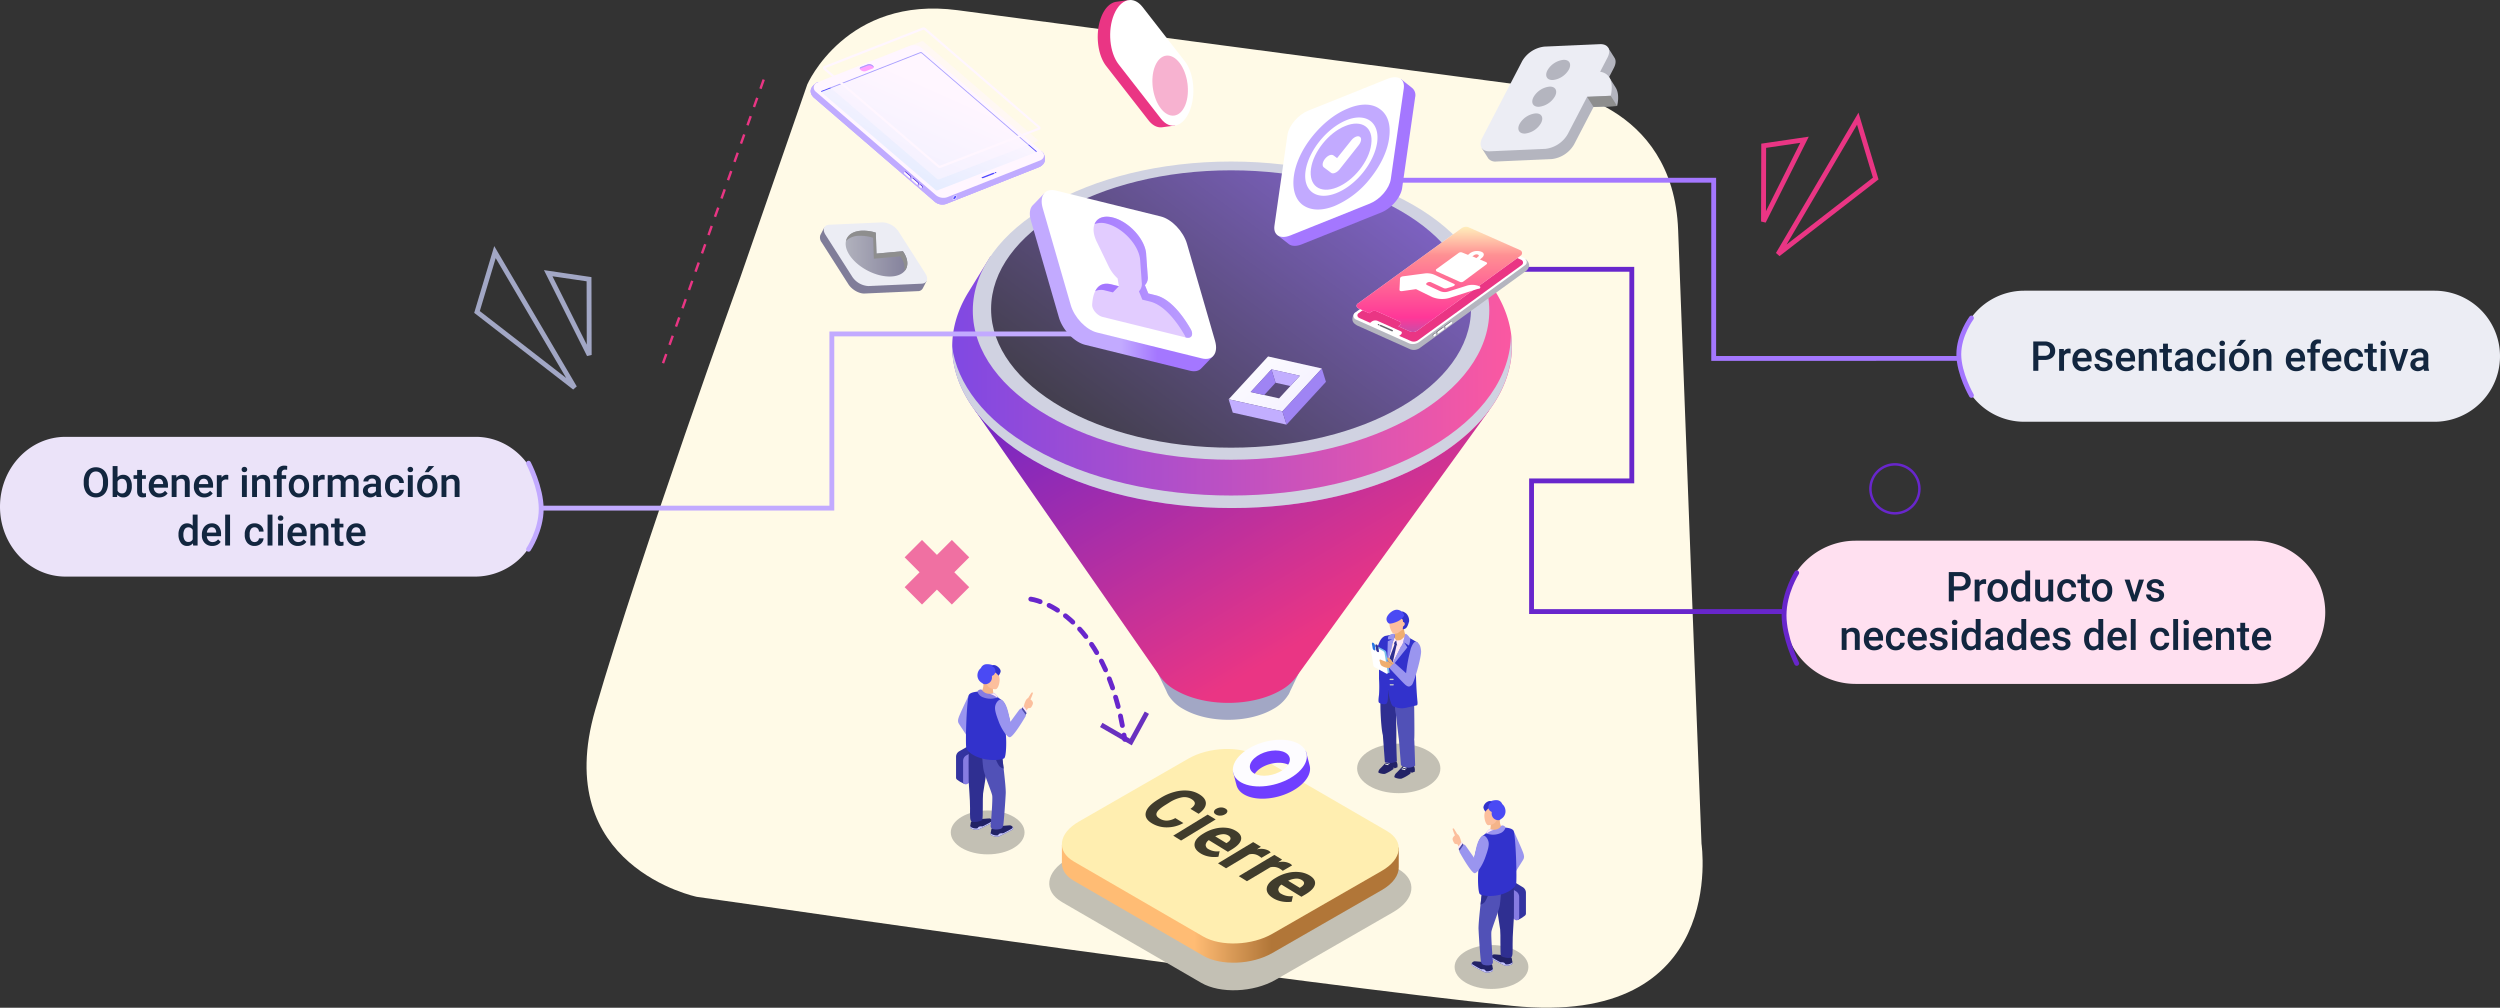 <svg xmlns="http://www.w3.org/2000/svg" xmlns:xlink="http://www.w3.org/1999/xlink" width="1030" height="415.173" viewBox="0 0 1030 415.173">
  <rect x="0" y="0" width="1030" height="415.173" fill="#333333" stroke="none"/>
  <defs>
    <linearGradient id="linear-gradient" x1="0.815" y1="0.594" x2="0.045" y2="-0.146" gradientUnits="objectBoundingBox">
      <stop offset="0" stop-color="#ea3584"/>
      <stop offset="1" stop-color="#6826cc"/>
    </linearGradient>
    <linearGradient id="linear-gradient-2" x1="1" y1="0.5" x2="0" y2="0.5" gradientUnits="objectBoundingBox">
      <stop offset="0" stop-color="#ff599f"/>
      <stop offset="1" stop-color="#7c48e5"/>
    </linearGradient>
    <linearGradient id="linear-gradient-3" x1="1.328" y1="-0.148" x2="-0.046" y2="0.928" gradientUnits="objectBoundingBox">
      <stop offset="0" stop-color="#9c74ff"/>
      <stop offset="1" stop-color="#383838"/>
    </linearGradient>
    <linearGradient id="linear-gradient-4" x1="0.622" y1="0.5" x2="0.393" y2="0.5" gradientUnits="objectBoundingBox">
      <stop offset="0" stop-color="#b17638"/>
      <stop offset="1" stop-color="#ffbc74"/>
    </linearGradient>
    <linearGradient id="linear-gradient-5" x1="2.861" y1="7.97" x2="2.795" y2="7.97" gradientUnits="objectBoundingBox">
      <stop offset="0" stop-color="#a688ff"/>
      <stop offset="1" stop-color="#c0abff"/>
    </linearGradient>
    <linearGradient id="linear-gradient-6" x1="3.05" y1="8.264" x2="3.036" y2="8.227" gradientUnits="objectBoundingBox">
      <stop offset="0" stop-color="#3300bf"/>
      <stop offset="1" stop-color="#c0abff"/>
    </linearGradient>
    <linearGradient id="linear-gradient-7" x1="2.76" y1="8.408" x2="2.776" y2="8.364" xlink:href="#linear-gradient-6"/>
    <linearGradient id="linear-gradient-8" x1="4.295" y1="9.621" x2="2.996" y2="7.826" gradientUnits="objectBoundingBox">
      <stop offset="0" stop-color="#9c74ff"/>
      <stop offset="1" stop-color="#fff6ff"/>
    </linearGradient>
    <linearGradient id="linear-gradient-9" x1="2.939" y1="8.998" x2="6.256" y2="4.24" gradientUnits="objectBoundingBox">
      <stop offset="0" stop-color="#0e9cff"/>
      <stop offset="1" stop-color="#fff6ff"/>
    </linearGradient>
    <linearGradient id="linear-gradient-10" x1="2.734" y1="11.758" x2="4.58" y2="11.81" gradientUnits="objectBoundingBox">
      <stop offset="0" stop-color="#4f47ff"/>
      <stop offset="1" stop-color="#13ffe2"/>
    </linearGradient>
    <linearGradient id="linear-gradient-11" x1="243.131" y1="1026.072" x2="249.029" y2="1041.714" xlink:href="#linear-gradient-10"/>
    <linearGradient id="linear-gradient-12" x1="33.365" y1="207.327" x2="34.855" y2="213.404" xlink:href="#linear-gradient-10"/>
    <linearGradient id="linear-gradient-13" x1="50.653" y1="158.494" x2="51.79" y2="159.741" gradientUnits="objectBoundingBox">
      <stop offset="0" stop-color="#ff4aff"/>
      <stop offset="1" stop-color="#13ffe2"/>
    </linearGradient>
    <linearGradient id="linear-gradient-14" x1="50.848" y1="234.82" x2="51.954" y2="238.026" xlink:href="#linear-gradient-10"/>
    <linearGradient id="linear-gradient-15" x1="88.932" y1="173.761" x2="91.122" y2="172.841" gradientUnits="objectBoundingBox">
      <stop offset="0" stop-color="#3818d6"/>
      <stop offset="1" stop-color="#13ffe2"/>
    </linearGradient>
    <linearGradient id="linear-gradient-16" x1="92.492" y1="172.779" x2="91.39" y2="171.761" xlink:href="#linear-gradient-8"/>
    <linearGradient id="linear-gradient-17" x1="91.417" y1="173.974" x2="93.606" y2="173.053" xlink:href="#linear-gradient-15"/>
    <linearGradient id="linear-gradient-18" x1="94.968" y1="172.974" x2="93.862" y2="171.956" xlink:href="#linear-gradient-8"/>
    <linearGradient id="linear-gradient-19" x1="197.68" y1="340.426" x2="199.76" y2="339.678" xlink:href="#linear-gradient-15"/>
    <linearGradient id="linear-gradient-20" x1="204.321" y1="338.173" x2="202.74" y2="336.913" xlink:href="#linear-gradient-8"/>
    <linearGradient id="linear-gradient-21" x1="153.211" y1="202.755" x2="153.905" y2="203.749" xlink:href="#linear-gradient-10"/>
    <linearGradient id="linear-gradient-22" x1="2.657" y1="9.026" x2="3.607" y2="8.387" xlink:href="#linear-gradient-9"/>
    <linearGradient id="linear-gradient-23" x1="2.627" y1="8.892" x2="3.578" y2="8.257" xlink:href="#linear-gradient-9"/>
    <linearGradient id="linear-gradient-24" x1="0.699" y1="-0.415" x2="0.5" y2="-0.415" gradientUnits="objectBoundingBox">
      <stop offset="0" stop-color="#a477ff"/>
      <stop offset="1" stop-color="#c2aaff"/>
    </linearGradient>
    <linearGradient id="linear-gradient-25" x1="-0.169" y1="-1.053" x2="1.353" y2="-1.053" xlink:href="#linear-gradient-24"/>
    <linearGradient id="linear-gradient-26" x1="1.267" y1="-17.952" x2="1.877" y2="-17.952" xlink:href="#linear-gradient-24"/>
    <linearGradient id="linear-gradient-27" x1="-2.515" y1="12.652" x2="-2.736" y2="12.652" gradientUnits="objectBoundingBox">
      <stop offset="0" stop-color="#b4b5bf"/>
      <stop offset="1" stop-color="#807d99"/>
    </linearGradient>
    <linearGradient id="linear-gradient-28" x1="-16.528" y1="67.857" x2="-17.663" y2="67.857" xlink:href="#linear-gradient-27"/>
    <linearGradient id="linear-gradient-29" x1="-16.02" y1="68.429" x2="-17.154" y2="68.429" xlink:href="#linear-gradient-27"/>
    <linearGradient id="linear-gradient-30" x1="-15.512" y1="69.001" x2="-16.646" y2="69.001" xlink:href="#linear-gradient-27"/>
    <linearGradient id="linear-gradient-31" x1="-1.841" y1="-9.818" x2="-2.824" y2="-9.818" gradientUnits="objectBoundingBox">
      <stop offset="0" stop-color="#703eff"/>
      <stop offset="1" stop-color="#dbc8ff"/>
    </linearGradient>
    <linearGradient id="linear-gradient-32" x1="4.411" y1="3.352" x2="-0.324" y2="0.891" gradientUnits="objectBoundingBox">
      <stop offset="0" stop-color="#cab9ff"/>
      <stop offset="1" stop-color="#fff"/>
    </linearGradient>
    <linearGradient id="linear-gradient-33" x1="11.912" y1="-17.335" x2="11.685" y2="-17.335" xlink:href="#linear-gradient-27"/>
    <linearGradient id="linear-gradient-34" x1="0" y1="0.5" x2="1" y2="0.5" xlink:href="#linear-gradient-27"/>
    <linearGradient id="linear-gradient-35" x1="0.111" y1="1.161" x2="-0.176" y2="1.161" xlink:href="#linear-gradient-24"/>
    <linearGradient id="linear-gradient-36" x1="1.449" y1="12.016" x2="-0.496" y2="10.697" xlink:href="#linear-gradient-24"/>
    <linearGradient id="linear-gradient-37" x1="1.099" y1="7.751" x2="-0.131" y2="6.92" xlink:href="#linear-gradient-24"/>
    <clipPath id="clip-path">
      <rect id="Rectángulo_42719" data-name="Rectángulo 42719" width="27.974" height="27.974" fill="#ea3584"/>
    </clipPath>
    <clipPath id="clip-path-4">
      <rect id="Rectángulo_42617" data-name="Rectángulo 42617" width="21.196" height="21.196" fill="#6826cc"/>
    </clipPath>
    <linearGradient id="linear-gradient-38" x1="-0.337" y1="3.671" x2="1.545" y2="4.95" gradientUnits="objectBoundingBox">
      <stop offset="0" stop-color="#ea3584"/>
      <stop offset="1" stop-color="#fff6ff"/>
    </linearGradient>
    <linearGradient id="linear-gradient-39" x1="0.931" y1="5.172" x2="-0.358" y2="3.882" xlink:href="#linear-gradient-38"/>
    <linearGradient id="linear-gradient-40" x1="0.5" x2="0.5" y2="1" gradientUnits="objectBoundingBox">
      <stop offset="0" stop-color="#ffedaf"/>
      <stop offset="0.271" stop-color="#fe7e81"/>
      <stop offset="0.864" stop-color="#ff1787"/>
      <stop offset="1" stop-color="#c13099"/>
    </linearGradient>
  </defs>
  <g id="Grupo_873844" data-name="Grupo 873844" transform="translate(-285 -9680.232)">
    <path id="_67139977_1579952822137281_9115964151846404096_n" data-name="67139977_1579952822137281_9115964151846404096_n" d="M89.143,119.073l27.532-79.344s15.993-36.69,61.956-30.59L423.226,41.6s50.3,5.127,52.245,58.15S485.1,352.552,485.1,352.552s11.349,76-78.061,66.78S105.95,379.378,105.95,379.378l-34.77-4.944s-60.641-12.5-41.818-77.2,59.781-178.16,59.781-178.16" transform="translate(500.92 9675.298)" fill="#fffae7"/>
    <g id="_540_Convertido_" data-name="540 [Convertido]" transform="translate(619.001 9689.992)">
      <g id="content" transform="translate(-0.001 0.008)">
        <path id="Trazado_593436" data-name="Trazado 593436" d="M225.977,296.819,168.658,263.59c-7.846-4.552-21.55-4-30.63,1.222L89.561,292.686c-9.068,5.223-10.074,13.129-2.228,17.681L144.652,343.6c7.846,4.552,21.55,4,30.63-1.222L223.748,314.5C232.816,309.277,233.823,301.371,225.977,296.819Z" transform="translate(16.237 51.541)" fill="#c3c0b4"/>
        <g id="_3" transform="translate(225.132 241.444)">
          <path id="Trazado_593437" data-name="Trazado 593437" d="M222.247,257.826c0,5.642-7.678,10.206-17.154,10.206s-17.154-4.576-17.154-10.206,7.678-10.206,17.154-10.206,17.154,4.576,17.154,10.206Z" transform="translate(-187.94 -192.452)" fill="#c3c0b4"/>
          <g id="_4" transform="translate(5.378)">
            <g id="Grupo_873766" data-name="Grupo 873766" transform="translate(9.954 64.044)">
              <path id="Trazado_593438" data-name="Trazado 593438" d="M208.67,255.03a4.352,4.352,0,0,1,.539,1.737,3.462,3.462,0,0,0,0,.91l-1.342.515-.323-.515-.18.815a16.065,16.065,0,0,1-3.666,2.084c-1.1.216-2.947-.4-2.959-.683a2.585,2.585,0,0,1,.934-1.749,34.9,34.9,0,0,0,2.8-3.1h4.193Z" transform="translate(-200.74 -255.03)" fill="#226"/>
              <path id="Trazado_593439" data-name="Trazado 593439" d="M203.827,255.977l1.126.287a.225.225,0,0,0,.276-.144h0a.2.2,0,0,0-.156-.252l-1.126-.287a.225.225,0,0,0-.276.144h0A.2.2,0,0,0,203.827,255.977Z" transform="translate(-200.162 -254.923)" fill="#f6f9ed"/>
              <path id="Trazado_593440" data-name="Trazado 593440" d="M203.407,256.547l1.126.287a.225.225,0,0,0,.276-.144h0a.2.2,0,0,0-.156-.252l-1.126-.287a.225.225,0,0,0-.276.144h0A.2.2,0,0,0,203.407,256.547Z" transform="translate(-200.245 -254.81)" fill="#f6f9ed"/>
            </g>
            <g id="Grupo_873767" data-name="Grupo 873767" transform="translate(3.366 62.439)">
              <path id="Trazado_593441" data-name="Trazado 593441" d="M202.655,253.69a3.934,3.934,0,0,1,.5,1.605,2.9,2.9,0,0,0,0,.839l-1.246.479-.3-.479-.168.755a15.66,15.66,0,0,1-3.462,1.977c-1.018.192-2.731-.371-2.743-.635a2.394,2.394,0,0,1,.839-1.629,37.928,37.928,0,0,0,2.683-2.911h3.893Z" transform="translate(-195.24 -253.69)" fill="#226"/>
              <path id="Trazado_593442" data-name="Trazado 593442" d="M198.1,254.322l1.042.264a.212.212,0,0,0,.252-.132h0a.2.2,0,0,0-.144-.24l-1.042-.264a.212.212,0,0,0-.252.132h0A.2.2,0,0,0,198.1,254.322Z" transform="translate(-194.705 -253.639)" fill="#f6f9ed"/>
              <path id="Trazado_593443" data-name="Trazado 593443" d="M197.705,254.852l1.042.264a.212.212,0,0,0,.252-.132h0a.2.2,0,0,0-.144-.24l-1.042-.264a.212.212,0,0,0-.252.132h0A.192.192,0,0,0,197.705,254.852Z" transform="translate(-194.782 -253.535)" fill="#f6f9ed"/>
            </g>
            <path id="Trazado_593444" data-name="Trazado 593444" d="M202.286,236.187s.288,8.984.228,12.757.228,9.775.228,9.775a5.08,5.08,0,0,1-3.1.767c-1.821-.144-1.857-.407-1.857-.407L196.956,248s-.5-1.366-.85-7.523c-.335-6.1-.012-7.918-.012-7.918l2.432-4.708,4,6.481-.24,1.845Z" transform="translate(-191.733 -196.365)" fill="#2f2f91"/>
            <path id="Trazado_593445" data-name="Trazado 593445" d="M208.844,233.958s.2,12.41.072,14.4,0,.719,0,.719l.347,10.661a5.86,5.86,0,0,1-2.683.862,6.787,6.787,0,0,1-3.162-1.018s-.815-10.673-.922-11.2-.827-7.235-1.39-11.5c-1.1-8.385,7.738-2.911,7.738-2.911Z" transform="translate(-190.732 -195.501)" fill="#5151b7"/>
            <path id="Trazado_593446" data-name="Trazado 593446" d="M203.211,240.273a7.594,7.594,0,0,0,3.594.024l4.408-1.018s.5.072.3-1.689-1.03-12.326-.3-16.794a26.853,26.853,0,0,0,.347-7.331s-3.977-2.575-4.863-2.408-4.875-1.066-4.875-1.066l-3.7.719a4.026,4.026,0,0,0-1.725,1.509c-.91,1.258-1.965,5.319-1.965,5.319l1.246,5.654v5.163a51.779,51.779,0,0,1,0,6.552c-.264,1.9-.323,2.971,0,3.27s2.659,1.234,3.282.12.419-5.786.419-5.786.767,6.684,2.276,7.259a14.22,14.22,0,0,0,1.581.491Z" transform="translate(-192.034 -199.899)" fill="#3232cc"/>
            <path id="Trazado_593447" data-name="Trazado 593447" d="M201,209.813a5.844,5.844,0,0,1-.12,2.623,4.884,4.884,0,0,1-1.126,2.156v1.473l3.833-2.348,2-2.5a15.2,15.2,0,0,1-.851-4.2l-3.917,1.881.18.934Z" transform="translate(-190.981 -200.489)" fill="#efae6f"/>
            <path id="Trazado_593448" data-name="Trazado 593448" d="M202.533,210.864s-1.473.683-2.132,0a6.385,6.385,0,0,1-1.318-4.5,6.857,6.857,0,0,1,1.15-3.33l6.085,1.773-1.174,3.378-.036.8-2.587,1.869Z" transform="translate(-191.117 -201.276)" fill="#fcbf9d"/>
            <path id="Trazado_593449" data-name="Trazado 593449" d="M202.939,202.767a.9.9,0,0,1,1.27-.479,9.156,9.156,0,0,1,1.018.611,4.134,4.134,0,0,1,1.294,3.342c-.3,1.03-.695,2.432-1.437,2.875a1.838,1.838,0,0,1-1.2.347l.132-1.078s.767-.491.719-1.186a.779.779,0,0,0-.743-.731,1.716,1.716,0,0,0-.216-1.09,6.754,6.754,0,0,0-1.5-.8l.683-1.809Z" transform="translate(-190.481 -201.444)" fill="#3232cc"/>
            <path id="Trazado_593450" data-name="Trazado 593450" d="M205.357,203.919a3.245,3.245,0,0,0-2.911-2.348c-1.629-.108-3.57,1.545-4.157,2.851a2.154,2.154,0,0,0,.695,2.767c.515.371,3.138-.419,4.456-1.27a5.826,5.826,0,0,0,1.9-2Z" transform="translate(-191.317 -201.566)" fill="#4a4af4"/>
            <path id="Trazado_593451" data-name="Trazado 593451" d="M198.312,219.641l.216-6.744,1.857-.755-1.785-.024v-.97a3.581,3.581,0,0,1,1.749-1.27c.779-.192,1.054.264,1.054.264l-.12,1.306-2.4,8.565-.587-.359Z" transform="translate(-191.268 -199.93)" fill="#9a95ef"/>
            <path id="Trazado_593452" data-name="Trazado 593452" d="M200.03,222.186l4.516-8.96.719-3.067a.329.329,0,0,1,.515-.24c.719.5,1.653,1.581,1.653,2.264a10.261,10.261,0,0,1-.527,2.492l-2-1.294,1.342,2.06-5.438,6.732h-.779Z" transform="translate(-190.926 -199.924)" fill="#9a95ef"/>
            <path id="Trazado_593453" data-name="Trazado 593453" d="M201.2,211.85l2.276,1.066,1.33-.084-4.528,8.96-1.258-2.06-.216-.144,1.186-4.36.779-2.719Z" transform="translate(-191.169 -199.531)" fill="#ffe9f4"/>
            <path id="Trazado_593454" data-name="Trazado 593454" d="M202.98,212.753l-.791,1.162a.674.674,0,0,1-.683.287l-.276-.048a.693.693,0,0,1-.551-.731l.12-1.473,2.156.8Z" transform="translate(-190.798 -199.511)" fill="#2f2f91"/>
            <path id="Trazado_593455" data-name="Trazado 593455" d="M204.816,210.79s-1.126,1.318-1.893,1.485a5.147,5.147,0,0,1-1.533.072l.24,1.545a.79.79,0,0,0,.851.671l.994.06.815-1.569Z" transform="translate(-190.657 -199.741)" fill="#ffe9f4"/>
            <path id="Trazado_593456" data-name="Trazado 593456" d="M200.14,213.9l1.5-1.641-.707-1.09Z" transform="translate(-190.904 -199.665)" fill="#ffe9f4"/>
            <path id="Trazado_593457" data-name="Trazado 593457" d="M201.146,213.54l-2.156,5.834.791.647.587,1.174L202,213.887Z" transform="translate(-191.132 -199.196)" fill="#2f2f91"/>
            <path id="Trazado_593458" data-name="Trazado 593458" d="M198.956,219.627H199s.156.06-.12-.359l-.276-.419s-1.174-.036-1.294-.036-.515-.623-.515-.623l1.773-.18a1.881,1.881,0,0,1,.958.288,10.36,10.36,0,0,1,1.318,1.677l.791.551-.491.491c-.719-.467-1.629-1.03-2.192-1.378Z" transform="translate(-191.565 -198.312)" fill="#efae6f"/>
            <g id="Grupo_873768" data-name="Grupo 873768" transform="translate(0 14.063)">
              <path id="Trazado_593459" data-name="Trazado 593459" d="M194.875,222.63l4.851,2.647c.311.168.563,0,.563-.4L199,217.012a1.213,1.213,0,0,0-.551-.994l-4.851-2.647c-.311-.168-.563,0-.563.4l1.294,7.87A1.213,1.213,0,0,0,194.875,222.63Z" transform="translate(-192.311 -213.306)" fill="#7ac0ea"/>
              <path id="Trazado_593460" data-name="Trazado 593460" d="M194.275,222.88l4.851,2.647c.311.168.563,0,.563-.4l-1.294-7.87a1.213,1.213,0,0,0-.551-.994l-4.851-2.647c-.311-.168-.563,0-.563.4l1.294,7.87A1.213,1.213,0,0,0,194.275,222.88Z" transform="translate(-192.43 -213.257)" fill="#fff"/>
              <path id="Trazado_593461" data-name="Trazado 593461" d="M195.221,216.652h0c.311.12.515-.084.467-.443l-.3-1.833a1.173,1.173,0,0,0-.671-.85h0c-.311-.12-.515.084-.467.443l.3,1.833A1.173,1.173,0,0,0,195.221,216.652Z" transform="translate(-192.071 -213.269)" fill="#343499"/>
            </g>
            <path id="Trazado_593462" data-name="Trazado 593462" d="M196.3,218.8a15.842,15.842,0,0,0,1.941.743,1.844,1.844,0,0,0,.946-.06c.575.347,1.485.91,2.192,1.378l-1.318,1.306a5.291,5.291,0,0,0-.755,0,5.875,5.875,0,0,1-2.8-.922c-.683-.695-.491-.91-.8-1.893s.587-.575.587-.575Z" transform="translate(-191.796 -198.177)" fill="#efae6f"/>
            <path id="Trazado_593463" data-name="Trazado 593463" d="M205.918,225.536a65.6,65.6,0,0,1,1.965-10.242c.707-1.833,1.521-3.174,2.408-2.623s1.641,1.4,1.8,3.8-2.875,13.057-3.821,13.931-1.521.779-2.468.072-6.708-6.96-6.708-6.96a2.934,2.934,0,0,1,.982-1.378c.767-.587,1.078-.874,1.078-.874l4.756,4.276Z" transform="translate(-191.112 -199.393)" fill="#9a95ef"/>
            <path id="Trazado_593464" data-name="Trazado 593464" d="M194.011,216.042h0c.311.12.515-.084.467-.443l-.3-1.833a1.173,1.173,0,0,0-.671-.851h0c-.311-.12-.515.084-.467.443l.3,1.833A1.173,1.173,0,0,0,194.011,216.042Z" transform="translate(-192.31 -199.327)" fill="#2773e2"/>
            <path id="Trazado_593465" data-name="Trazado 593465" d="M200.5,225.841h-1.138a.271.271,0,0,1-.276-.275h0a.271.271,0,0,1,.276-.276H200.5a.271.271,0,0,1,.275.276h0A.271.271,0,0,1,200.5,225.841Z" transform="translate(-191.112 -196.871)" fill="#c4cacc"/>
            <path id="Trazado_593466" data-name="Trazado 593466" d="M200.554,227.7h-1.138a.271.271,0,0,1-.276-.276h0a.271.271,0,0,1,.276-.276h1.138a.271.271,0,0,1,.276.276h0A.271.271,0,0,1,200.554,227.7Z" transform="translate(-191.102 -196.503)" fill="#c4cacc"/>
          </g>
        </g>
        <path id="Trazado_593467" data-name="Trazado 593467" d="M173.294,234.131a9.4,9.4,0,0,0,.731-1.533l4.193-8.757h-5.367a17.456,17.456,0,0,0-5.858-5.163c-10.194-5.882-26.725-5.882-36.919,0a17.574,17.574,0,0,0-5.858,5.163H118.85l4.193,8.745a10.842,10.842,0,0,0,.743,1.557v.024h0a16.7,16.7,0,0,0,6.265,5.822c10.194,5.882,26.725,5.882,36.919,0a16.9,16.9,0,0,0,6.265-5.822h0v-.024Z" transform="translate(23.52 42.391)" fill="#a2a7c5"/>
        <path id="Trazado_593468" data-name="Trazado 593468" d="M268.418,132.986,56.38,132.83l75.754,108.936a19.815,19.815,0,0,0,7.223,6.636c11.9,6.864,31.193,6.864,43.088,0a19.815,19.815,0,0,0,7.223-6.636Z" transform="translate(11.158 26.276)" fill="url(#linear-gradient)"/>
        <path id="Trazado_593469" data-name="Trazado 593469" d="M272.013,98.687h0l-.024-.036c-.419-.635-.851-1.282-1.294-1.917L262.73,84.995h-2.875a93.1,93.1,0,0,0-14.339-10.074c-45.028-25.994-118.04-25.994-163.068,0A93.683,93.683,0,0,0,68.109,84.995H64.372L55.579,99.286h0c-14.77,23.538-5.822,50.922,26.869,69.789,45.028,25.994,118.04,25.994,163.068,0C278.482,150.04,287.31,122.357,272.013,98.687Z" transform="translate(9.635 10.959)" fill="url(#linear-gradient-2)"/>
        <ellipse id="Elipse_4750" data-name="Elipse 4750" cx="106.396" cy="61.428" rx="106.396" ry="61.428" transform="translate(66.795 56.783)" fill="#d0d2e1"/>
        <ellipse id="Elipse_4751" data-name="Elipse 4751" cx="98.861" cy="57.139" rx="98.861" ry="57.139" transform="translate(74.33 60.4)" fill="url(#linear-gradient-3)"/>
        <path id="Trazado_593470" data-name="Trazado 593470" d="M278.887,106.67c.024,17.058-11.224,34.116-33.768,47.125-45.028,25.994-118.04,25.994-163.068,0C61.795,142.1,50.666,127.142,48.63,111.857c0,17.046,11.248,34.08,33.768,47.089,45.028,25.994,118.04,25.994,163.068,0,24.808-14.327,35.937-33.541,33.421-52.264Z" transform="translate(9.624 21.099)" fill="#d0d2e1"/>
        <g id="_3-2" transform="translate(103.49 298.809)">
          <g id="_">
            <g id="Grupo_873769" data-name="Grupo 873769">
              <path id="Trazado_593471" data-name="Trazado 593471" d="M225.187,296.835v-8.062l-9.355-1.509-48.874-28.33c-7.3-4.229-20.053-3.725-28.486,1.126L93.384,285.982c-.371.216-.719.431-1.054.659l-5.93,1.03v7.762h0c.06,2.623,1.665,5.115,4.911,7l53.318,30.905c7.3,4.229,20.053,3.725,28.486-1.126L218.2,306.286c4.7-2.7,7.056-6.169,6.984-9.451h0Z" transform="translate(-86.392 -248.147)" fill="url(#linear-gradient-4)"/>
              <path id="Trazado_593472" data-name="Trazado 593472" d="M220.277,283.229l-53.318-30.905c-7.3-4.229-20.053-3.725-28.486,1.126L93.385,279.372c-8.445,4.851-9.367,12.218-2.072,16.447l53.318,30.905c7.3,4.229,20.053,3.725,28.486-1.126L218.2,299.676C226.65,294.825,227.572,287.458,220.277,283.229Z" transform="translate(-86.393 -249.455)" fill="#ffeeb0"/>
            </g>
          </g>
        </g>
        <g id="_-3" transform="translate(0 1.514)">
          <g id="Grupo_873797" data-name="Grupo 873797">
            <g id="_0" transform="translate(0 7.301)">
              <g id="Grupo_873795" data-name="Grupo 873795">
                <path id="Trazado_593492" data-name="Trazado 593492" d="M1.929,22.734c2.156-1.665,1.965.144,1.282,2.24L40.549,10.168a4.964,4.964,0,0,1,4.78,1.018l46,39.578c2.18-.623,4.1-.6,4.732.994,1.15,2.887-.084,4.133-1.066,4.863a2.939,2.939,0,0,1-.874.5l-.048.024L55.726,72.327a4.863,4.863,0,0,1-4.7-1.006L1.605,28.748S-2.216,25.909,1.929,22.734Z" transform="translate(0.001 -6.858)" fill="url(#linear-gradient-5)"/>
                <g id="Grupo_873787" data-name="Grupo 873787" transform="translate(0 3.079)">
                  <path id="Trazado_593493" data-name="Trazado 593493" d="M1.929,22.734c2.156-1.665,1.965.144,1.282,2.24L40.549,10.168a4.964,4.964,0,0,1,4.78,1.018l46,39.578c2.18-.623,4.1-.6,4.732.994,1.15,2.887-.084,4.133-1.066,4.863a2.939,2.939,0,0,1-.874.5l-.048.024L55.726,72.327a4.863,4.863,0,0,1-4.7-1.006L1.605,28.748S-2.216,25.909,1.929,22.734Z" transform="translate(0.001 -9.936)" opacity="0.8" fill="url(#linear-gradient-6)"/>
                </g>
                <g id="Grupo_873788" data-name="Grupo 873788" transform="translate(0 3.079)">
                  <path id="Trazado_593494" data-name="Trazado 593494" d="M1.929,22.734c2.156-1.665,1.965.144,1.282,2.24L40.549,10.168a4.964,4.964,0,0,1,4.78,1.018l46,39.578c2.18-.623,4.1-.6,4.732.994,1.15,2.887-.084,4.133-1.066,4.863a2.939,2.939,0,0,1-.874.5l-.048.024L55.726,72.327a4.863,4.863,0,0,1-4.7-1.006L1.605,28.748S-2.216,25.909,1.929,22.734Z" transform="translate(0.001 -9.936)" opacity="0.8" fill="url(#linear-gradient-7)"/>
                </g>
                <path id="Trazado_593495" data-name="Trazado 593495" d="M95.2,51.309,45.586,8.617A4.964,4.964,0,0,0,40.806,7.6L2.462,22.8a2.185,2.185,0,0,0-.647,3.7L51.24,69.062a4.869,4.869,0,0,0,4.7,1.006L94.28,54.891C96.173,54.112,96.316,52.4,95.2,51.309Z" transform="translate(0.211 -7.366)" fill="url(#linear-gradient-8)"/>
                <path id="Trazado_593496" data-name="Trazado 593496" d="M92.163,51.021l-40.608,15.7a.882.882,0,0,1-.85-.18L3.7,26.285a.323.323,0,0,1,.1-.551L44.379,9.826a.809.809,0,0,1,.779.168L92.247,50.53a.3.3,0,0,1-.084.5Z" transform="translate(0.711 -6.887)" fill="url(#linear-gradient-9)"/>
                <path id="Trazado_593497" data-name="Trazado 593497" d="M92.216,50.939,45.139,10.4a.809.809,0,0,0-.779-.168l-40.6,15.92a.534.534,0,0,0-.1.06.319.319,0,0,1,.156-.479L44.409,9.816a.809.809,0,0,1,.779.168L92.276,50.52a.3.3,0,0,1-.012.467c0-.012-.024-.036-.036-.048Z" transform="translate(0.717 -6.889)" fill="url(#linear-gradient-10)"/>
                <g id="Grupo_873789" data-name="Grupo 873789" transform="translate(70.422 52.298)">
                  <path id="Trazado_593498" data-name="Trazado 593498" d="M63.865,51.462h.024c.132-.06.132-.192,0-.311h0a.556.556,0,0,0-.479-.108h-.024c-.132.06-.132.192,0,.311h0A.556.556,0,0,0,63.865,51.462Z" transform="translate(-57.897 -51.024)" fill="url(#linear-gradient-11)"/>
                  <path id="Trazado_593499" data-name="Trazado 593499" d="M59.365,53.509,64,51.7c.132-.048.132-.18,0-.3h0a.556.556,0,0,0-.479-.108L58.886,53.1c-.132.048-.132.18,0,.3h0A.556.556,0,0,0,59.365,53.509Z" transform="translate(-58.788 -50.975)" fill="url(#linear-gradient-12)"/>
                </g>
                <g id="Grupo_873790" data-name="Grupo 873790" transform="translate(20.242 7.841)">
                  <path id="Trazado_593500" data-name="Trazado 593500" d="M19.331,16.807l2.851-1.09c.563-.228.575-.791.024-1.258h0a2.225,2.225,0,0,0-2.024-.443l-2.851,1.09c-.563.228-.575.791-.024,1.258h0a2.225,2.225,0,0,0,2.024.443Z" transform="translate(-16.896 -13.91)" fill="url(#linear-gradient-13)"/>
                  <path id="Trazado_593501" data-name="Trazado 593501" d="M22.231,14.928a2.225,2.225,0,0,0-2.024-.443l-2.851,1.09a.68.68,0,0,0-.4.347.579.579,0,0,1,.371-.827l2.851-1.09a2.225,2.225,0,0,1,2.024.443h0a.832.832,0,0,1,.371.91,1.128,1.128,0,0,0-.347-.431Z" transform="translate(-16.897 -13.912)" fill="url(#linear-gradient-14)"/>
                </g>
                <g id="Grupo_873794" data-name="Grupo 873794" transform="translate(38.447 52.089)">
                  <g id="Grupo_873791" data-name="Grupo 873791" transform="translate(3.115 2.647)">
                    <path id="Trazado_593502" data-name="Trazado 593502" d="M35.2,53.06a.314.314,0,0,1,.2.06h0l2.012,1.749h0a.618.618,0,0,1,.192.371c.036.276-.1.515-.287.527a.314.314,0,0,1-.2-.06h-.024l-1.977-1.725h0a.559.559,0,0,1-.216-.4c-.036-.276.1-.515.287-.527Z" transform="translate(-34.655 -53.06)" fill="url(#linear-gradient-15)"/>
                    <path id="Trazado_593503" data-name="Trazado 593503" d="M35,53.17a.314.314,0,0,1,.2.06h0l2.012,1.749h0a.618.618,0,0,1,.192.371c.036.276-.1.515-.287.527a.314.314,0,0,1-.2-.06h-.024l-1.977-1.725h0a.559.559,0,0,1-.216-.4c-.036-.276.1-.515.287-.527Z" transform="translate(-34.695 -53.038)" fill="url(#linear-gradient-16)"/>
                  </g>
                  <g id="Grupo_873792" data-name="Grupo 873792">
                    <path id="Trazado_593504" data-name="Trazado 593504" d="M32.6,50.85a.314.314,0,0,1,.2.06h0l2.012,1.749h0a.618.618,0,0,1,.192.371c.036.276-.1.515-.287.527a.314.314,0,0,1-.2-.06h-.024l-1.977-1.725h0a.559.559,0,0,1-.216-.4c-.036-.276.1-.515.287-.527Z" transform="translate(-32.055 -50.85)" fill="url(#linear-gradient-17)"/>
                    <path id="Trazado_593505" data-name="Trazado 593505" d="M32.4,50.96a.314.314,0,0,1,.2.06h0l2.012,1.749h0a.618.618,0,0,1,.192.371c.036.276-.1.515-.287.527a.314.314,0,0,1-.2-.06h-.024l-1.977-1.725h0a.559.559,0,0,1-.216-.4c-.036-.276.1-.515.287-.527Z" transform="translate(-32.095 -50.828)" fill="url(#linear-gradient-18)"/>
                  </g>
                  <g id="Grupo_873793" data-name="Grupo 873793" transform="translate(6.229 5.343)">
                    <path id="Trazado_593506" data-name="Trazado 593506" d="M37.8,55.322a.314.314,0,0,1,.2.06h0l.491.407h0a.618.618,0,0,1,.192.371c.036.276-.1.515-.287.527a.314.314,0,0,1-.2-.06h-.024l-.455-.4h0a.559.559,0,0,1-.216-.4c-.036-.276.1-.515.287-.527Z" transform="translate(-37.255 -55.31)" fill="url(#linear-gradient-19)"/>
                    <path id="Trazado_593507" data-name="Trazado 593507" d="M37.6,55.432a.314.314,0,0,1,.2.06h0l.491.407h0a.618.618,0,0,1,.192.371c.036.276-.1.515-.287.527a.314.314,0,0,1-.2-.06h-.024l-.455-.4h0a.559.559,0,0,1-.216-.4c-.036-.276.1-.515.287-.527Z" transform="translate(-37.295 -55.288)" fill="url(#linear-gradient-20)"/>
                  </g>
                </g>
              </g>
              <g id="Grupo_873796" data-name="Grupo 873796" transform="translate(58.485 61.788)">
                <path id="Trazado_593508" data-name="Trazado 593508" d="M48.975,60.124c-.108.467.108.755.491.647a1.493,1.493,0,0,0,.886-1.03c.108-.467-.108-.755-.491-.647A1.493,1.493,0,0,0,48.975,60.124Z" transform="translate(-48.798 -58.922)" fill="url(#linear-gradient-21)"/>
                <path id="Trazado_593509" data-name="Trazado 593509" d="M49.2,60.951a.735.735,0,0,0,.323,0,1.614,1.614,0,0,0,.982-1.138.753.753,0,0,0-.132-.719.508.508,0,0,0-.539-.12,1.611,1.611,0,0,0-.982,1.15h0a.753.753,0,0,0,.132.719.5.5,0,0,0,.216.132Zm.9-1.7a.328.328,0,0,1,.084.048.5.5,0,0,1,.048.419,1.362,1.362,0,0,1-.779.922A.237.237,0,0,1,49.2,60.6a.458.458,0,0,1-.048-.419h0a1.362,1.362,0,0,1,.779-.922.305.305,0,0,1,.18,0Z" transform="translate(-48.823 -58.947)" fill="#e7e1ff"/>
              </g>
            </g>
            <path id="Trazado_593510" data-name="Trazado 593510" d="M92.7,47.253l-40.608,15.7a.882.882,0,0,1-.85-.18l-47-40.261a.323.323,0,0,1,.1-.551L44.919,6.046a.809.809,0,0,1,.779.168L92.787,46.75A.3.3,0,0,1,92.7,47.253Z" transform="translate(0.817 -0.334)" opacity="0.5" fill="url(#linear-gradient-22)"/>
            <path id="Trazado_593511" data-name="Trazado 593511" d="M52.147,59.163a1.313,1.313,0,0,0,.611-.036l40.62-15.716a.729.729,0,0,0,.467-.563.79.79,0,0,0-.252-.731L46.517,1.581a1.232,1.232,0,0,0-1.186-.252L4.711,17.249a.724.724,0,0,0-.479.587.831.831,0,0,0,.264.755l47,40.273a1.359,1.359,0,0,0,.647.311ZM92.839,42.633,52.471,58.241a.465.465,0,0,1-.419-.108L5.238,18.04,45.619,2.2a.386.386,0,0,1,.347.084L92.827,42.633Z" transform="translate(0.836 -1.271)" fill="url(#linear-gradient-23)"/>
          </g>
        </g>
        <g id="_-4" transform="translate(90.297 68.523)">
          <path id="Trazado_593514" data-name="Trazado 593514" d="M146.151,130.325h0l4.612-4.792-6.7-10.877-8.8-30.426c-1.485-5.127-6.313-10.17-10.8-11.284l-31.5-7.774L81.346,58.32l-4.552,4.732a4.047,4.047,0,0,0-.311.323l-.072.072h0c-1.078,1.306-1.366,3.45-.6,6.109l11.548,39.925c1.485,5.127,6.313,10.17,10.8,11.284l43.2,10.673c2.12.527,3.761.06,4.768-1.09Z" transform="translate(-75.38 -56.991)" fill="url(#linear-gradient-24)"/>
          <path id="Trazado_593515" data-name="Trazado 593515" d="M145.43,126.579l-43.2-10.673c-4.48-1.1-9.32-6.157-10.8-11.284L79.882,64.7c-1.485-5.127.958-8.373,5.438-7.271l43.2,10.673c4.48,1.1,9.32,6.157,10.8,11.284l11.548,39.926c1.485,5.127-.958,8.373-5.438,7.271Z" transform="translate(-74.575 -57.211)" fill="#fff"/>
          <path id="Trazado_593516" data-name="Trazado 593516" d="M137.383,112.689c-2.851-4.947-8.062-12.35-14.3-13.9-1.2-.3-2.228-.551-3.15-.779l-1.4-3.426a4.338,4.338,0,0,0,1.162-3.678h0l-.635-8.876a6.546,6.546,0,0,0-.048-.671v-.18h-.024a10.676,10.676,0,0,0-.335-1.605c-1.641-5.69-7.643-11.464-13.4-12.877s-9.08,2.048-7.439,7.738a14.614,14.614,0,0,0,.587,1.617H98.38l.1.192c.132.3.276.587.431.886l4.744,9.811h0a16.185,16.185,0,0,0,3.642,4.863l.515,3.21c-.91-.228-1.929-.479-3.114-.767-6.253-1.545-7.654,4.229-7.882,8.421-.1,1.917,2.084,4.468,4.324,5.019l16.854,4.157.731.18,16.794,4.145c2.228.551,3.174-1.222,1.857-3.486Z" transform="translate(-71.139 -55.395)" fill="#e2ccff"/>
          <g id="Grupo_873800" data-name="Grupo 873800" transform="translate(26.677 10.988)">
            <path id="Trazado_593517" data-name="Trazado 593517" d="M102.633,69.254c5.75,1.425,11.751,7.187,13.4,12.877a12.4,12.4,0,0,1,.335,1.605h.012v.18a6.409,6.409,0,0,1,.06.659l.635,8.876h0a4.338,4.338,0,0,1-1.162,3.678l1.4,3.426c.91.228,1.953.479,3.15.779,6.241,1.545,11.452,8.96,14.3,13.9a5.738,5.738,0,0,1,.407.886l.2.048c2.228.551,3.174-1.222,1.857-3.486-2.851-4.947-8.062-12.35-14.3-13.9-1.2-.3-2.228-.551-3.15-.779l-1.4-3.426a4.338,4.338,0,0,0,1.162-3.678h0l-.635-8.876a6.088,6.088,0,0,0-.048-.659v-.18h-.024a10.675,10.675,0,0,0-.335-1.605c-1.641-5.69-7.643-11.464-13.4-12.877-3.761-.934-6.469.24-7.451,2.743a7.772,7.772,0,0,1,5-.18Z" transform="translate(-97.65 -66.383)" fill="url(#linear-gradient-25)"/>
            <path id="Trazado_593518" data-name="Trazado 593518" d="M102.039,92.245c1.186.287,2.2.551,3.115.767l2.456-2.551s-3.043-.731-3.079-.767h-.036c-3.534-.886-5.522.587-6.624,2.779a6,6,0,0,1,4.157-.228Z" transform="translate(-97.606 -61.822)" fill="url(#linear-gradient-26)"/>
          </g>
        </g>
        <g id="_-5" transform="translate(118.267 -9.768)">
          <g id="Grupo_873801" data-name="Grupo 873801">
            <path id="Trazado_593519" data-name="Trazado 593519" d="M122.334,51.725l-.97-2.12a13.821,13.821,0,0,0,1.737-3.079h0c2.707-6.528,1.857-15.74-1.917-20.568L105.863,6.265,103.012.06,97.873.755h0c-2.276.419-4.444,2.42-5.882,5.894-2.707,6.528-1.857,15.74,1.917,20.568L111.349,49.6c1.677,2.144,3.654,3.055,5.558,2.839h0l5.426-.731Z" transform="translate(-90.409 0.003)" fill="#ea3584"/>
            <path id="Trazado_593520" data-name="Trazado 593520" d="M115.63,48.932,98.189,26.544c-3.773-4.827-4.636-14.027-1.917-20.568h0c2.719-6.528,7.978-7.918,11.751-3.091l17.441,22.388c3.773,4.827,4.636,14.027,1.917,20.568h0C124.674,52.37,119.4,53.76,115.63,48.932Z" transform="translate(-89.563 -0.008)" fill="#fff"/>
          </g>
          <path id="Trazado_593521" data-name="Trazado 593521" d="M122.748,39.544c-2.132,5.2-6.636,5.81-10.074,1.366s-4.5-12.254-2.372-17.453,6.636-5.81,10.074-1.366S124.88,34.345,122.748,39.544Z" transform="translate(-86.691 3.774)" fill="#ea3584" opacity="0.38"/>
        </g>
        <g id="_-6" transform="translate(276 8.422)">
          <path id="Trazado_593522" data-name="Trazado 593522" d="M282.713,26.467h0l-2.671-4.217-9.583,7.607-11.3.5a12.223,12.223,0,0,0-9.212,6.085l-8.589,16.531L227.97,63.613l2.516,3.953a4.133,4.133,0,0,0,.24.383l.024.024h0a3.77,3.77,0,0,0,3.27,1.186l22.832-1.006a12.223,12.223,0,0,0,9.212-6.085l7.978-15.357,9.715-.431s1.294-4.66-.611-7.619l.815,1.282-3.51-5.558,1.988-3.821c.85-1.641.9-3.091.276-4.1Z" transform="translate(-227.511 -20.806)" fill="url(#linear-gradient-27)"/>
          <path id="Trazado_593523" data-name="Trazado 593523" d="M244.66,28.155l-16.375,31.5c-1.665,3.21-.252,5.69,3.174,5.534l22.832-1.006A12.222,12.222,0,0,0,263.5,58.1l7.978-15.357,9.715-.431s2.456-8.84-4.348-9.895l3.031-5.834c1.665-3.21.252-5.69-3.174-5.534l-22.832,1.006a12.223,12.223,0,0,0-9.212,6.085Z" transform="translate(-227.587 -21.044)" fill="#ecedf4"/>
          <g id="Grupo_873802" data-name="Grupo 873802" transform="translate(15.56 6.459)">
            <path id="Trazado_593524" data-name="Trazado 593524" d="M247.66,44.861c2.444-.108,3.462,1.665,2.276,3.965a8.726,8.726,0,0,1-6.588,4.348c-2.444.108-3.462-1.665-2.276-3.965A8.726,8.726,0,0,1,247.66,44.861Z" transform="translate(-240.577 -22.791)" fill="url(#linear-gradient-28)"/>
            <path id="Trazado_593525" data-name="Trazado 593525" d="M252.45,35.651c2.444-.108,3.462,1.665,2.276,3.965a8.726,8.726,0,0,1-6.588,4.348c-2.444.108-3.462-1.665-2.276-3.965A8.726,8.726,0,0,1,252.45,35.651Z" transform="translate(-239.629 -24.614)" fill="url(#linear-gradient-29)"/>
            <path id="Trazado_593526" data-name="Trazado 593526" d="M257.24,26.441c2.444-.108,3.462,1.665,2.276,3.965a8.726,8.726,0,0,1-6.588,4.348c-2.444.108-3.462-1.665-2.276-3.965a8.726,8.726,0,0,1,6.588-4.348Z" transform="translate(-238.681 -26.436)" fill="url(#linear-gradient-30)"/>
          </g>
          <path id="Trazado_593527" data-name="Trazado 593527" d="M264.22,39.231l2.659,4.193,9.715-.431L273.935,38.8Z" transform="translate(-220.338 -17.531)" fill="#8e8e8e"/>
        </g>
        <g id="_-7" transform="translate(173.929 295.008)">
          <path id="Trazado_593528" data-name="Trazado 593528" d="M175.251,250.512l-1.413,2.384a10.778,10.778,0,0,0-2.456-1.09c-.216-.072-.455-.12-.683-.18a3.314,3.314,0,0,0-.12-1.282c-.276-.623-5.379-2.288-6.9-2.635s-8.122,1.078-8.122,1.078l-5.834,6.984,1.246.359c-.359.288-.707.587-1.042.886a13.665,13.665,0,0,0-1.569,1.713l-3.138.335,1.533,5.87h.012c.6,2.024,2.42,3.7,5.4,4.636,6.528,2.024,16.147-.323,21.454-5.223,2.743-2.54,3.785-5.271,3.258-7.595h0l-1.629-6.265Zm-16.243,12.626-4.887-2.9a6.771,6.771,0,0,1,1.258-1.521c2.863-2.647,8.062-3.917,11.6-2.827a4.8,4.8,0,0,1,2.408,1.509l-10.362,5.738Z" transform="translate(-145.191 -246.01)" fill="url(#linear-gradient-31)"/>
          <path id="Trazado_593529" data-name="Trazado 593529" d="M172.285,259.576c-5.295,4.9-14.926,7.247-21.454,5.223s-7.535-7.654-2.228-12.566,14.926-7.247,21.454-5.223,7.535,7.654,2.228,12.566Zm-18.244-5.654c-2.863,2.647-2.324,5.69,1.21,6.792s8.733-.168,11.6-2.827,2.324-5.69-1.21-6.792-8.733.168-11.6,2.827Z" transform="translate(-145.196 -246.281)" fill="#fdfcff"/>
        </g>
        <g id="_-9" transform="translate(172.197 137.089)">
          <path id="Trazado_593534" data-name="Trazado 593534" d="M182.152,119.409l-16.231,17.645-22.161-4.959,16.231-17.645Zm-17.633,12.314,8.577-9.32-11.7-2.623-8.577,9.32Z" transform="translate(-143.748 -114.45)" fill="url(#linear-gradient-32)"/>
          <path id="Trazado_593535" data-name="Trazado 593535" d="M143.75,129.18l1.7,5.5,22.161,4.959-1.7-5.5Z" transform="translate(-143.75 -111.535)" fill="#c2aeff"/>
          <path id="Trazado_593536" data-name="Trazado 593536" d="M178.493,118.59l1.689,5.5-16.231,17.645-1.7-5.5Z" transform="translate(-140.089 -113.631)" fill="#9f84f4"/>
          <path id="Trazado_593537" data-name="Trazado 593537" d="M158.47,118.89l1.7,5.51,6.109,1.366,3.905-4.252Z" transform="translate(-140.837 -113.571)" fill="#c2aeff"/>
          <path id="Trazado_593538" data-name="Trazado 593538" d="M151.31,128.222l8.577-9.332,1.7,5.51-4.672,5.079Z" transform="translate(-142.254 -113.571)" fill="#9f84f4"/>
        </g>
        <g id="_-10" transform="translate(3.806 81.839)">
          <path id="Trazado_593539" data-name="Trazado 593539" d="M45.574,95.128h0l1.509-2.911-4.684-4.2L34,74.872c-1.414-2.216-4.4-3.929-6.672-3.821l-15.956.707L4.942,70.14,3.456,73.015a1.43,1.43,0,0,0-.1.192l-.024.048h0A3.284,3.284,0,0,0,3.9,76.225l11.009,17.25c1.414,2.216,4.4,3.929,6.672,3.821l21.885-.982a2.238,2.238,0,0,0,2.1-1.174Z" transform="translate(-3.176 -67.968)" fill="url(#linear-gradient-33)"/>
          <path id="Trazado_593540" data-name="Trazado 593540" d="M44.807,93.594l-21.885.982a8.539,8.539,0,0,1-6.672-3.821L5.241,73.505c-1.414-2.216-.719-4.085,1.557-4.193l21.885-.982a8.539,8.539,0,0,1,6.672,3.821L46.364,89.4C47.778,91.618,47.083,93.486,44.807,93.594Z" transform="translate(-2.913 -68.327)" fill="#ecedf4"/>
          <g id="Grupo_873804" data-name="Grupo 873804" transform="translate(10.604 3.416)">
            <path id="Trazado_593541" data-name="Trazado 593541" d="M24.74,80.632l-.276-8.625a17.473,17.473,0,0,0-5.75-.815c-6.181.276-8.493,4.732-5.163,9.942s11.033,9.224,17.214,8.936,8.493-4.732,5.163-9.942c-.1-.156-.216-.311-.323-.467l-10.865.97Z" transform="translate(-12.028 -71.179)" fill="url(#linear-gradient-34)"/>
            <path id="Trazado_593542" data-name="Trazado 593542" d="M17.59,73.312a17.163,17.163,0,0,1,5.75.815l.276,8.625,10.865-.97c.108.156.228.311.323.467a7.54,7.54,0,0,1,1.378,5.678c1.665-1.845,1.713-4.684-.287-7.8-.1-.156-.216-.311-.323-.467l-10.865.97-.276-8.625a17.473,17.473,0,0,0-5.75-.815c-3.7.168-6,1.833-6.54,4.252a7.57,7.57,0,0,1,5.45-2.132Z" transform="translate(-12.006 -71.179)" fill="#8e8e8e"/>
          </g>
        </g>
        <path id="Trazado_593543" data-name="Trazado 593543" d="M251.872,325.934c0,5-6.8,9.044-15.2,9.044s-15.2-4.049-15.2-9.044,6.8-9.044,15.2-9.044S251.872,320.939,251.872,325.934Z" transform="translate(43.827 62.699)" fill="#636363" opacity="0.38"/>
        <path id="Trazado_593544" data-name="Trazado 593544" d="M78.582,279.644c0,5-6.8,9.044-15.2,9.044s-15.2-4.049-15.2-9.044,6.8-9.044,15.2-9.044S78.582,274.649,78.582,279.644Z" transform="translate(9.535 53.539)" fill="#c3c0b4"/>
        <g id="_4-2" transform="translate(59.895 263.85)">
          <g id="_3-3">
            <g id="Grupo_873806" data-name="Grupo 873806" transform="translate(14.227 66.242)">
              <path id="Trazado_593545" data-name="Trazado 593545" d="M62.5,277.007s-.311.024-.4.886-.5,1.521.1,1.929a4.714,4.714,0,0,0,2.815.563,6.922,6.922,0,0,0,1.222-.5c.18-.084,4.7-2.384,4.7-2.384s.335-.479.216-.791a1.65,1.65,0,0,0-1.15-.946c-.168-.06-2.5.156-3.126.2a12.956,12.956,0,0,1-2.492-.4L62.514,277Z" transform="translate(-61.875 -275.57)" fill="#226"/>
              <g id="Grupo_873805" data-name="Grupo 873805" transform="translate(0 0.851)">
                <path id="Trazado_593546" data-name="Trazado 593546" d="M61.941,278.664a1.379,1.379,0,0,0,.264.479,4.1,4.1,0,0,0,2.4.611c.563-.024.419-.491,1.006-.743a2.7,2.7,0,0,1,1.354-.108c.2,0,3.57-1.845,3.761-1.988a1.18,1.18,0,0,0,.264-.635,1.009,1.009,0,0,1,.156.3c.132.323-.216.791-.216.791s-4.5,2.3-4.7,2.384a7.376,7.376,0,0,1-1.222.5,4.714,4.714,0,0,1-2.815-.563c-.371-.252-.347-.6-.264-1.03Z" transform="translate(-61.877 -276.28)" fill="#c5c5ff"/>
              </g>
            </g>
            <g id="Grupo_873808" data-name="Grupo 873808" transform="translate(5.782 63.392)">
              <path id="Trazado_593547" data-name="Trazado 593547" d="M55.452,274.628s-.311.024-.4.886-.5,1.521.1,1.929a4.714,4.714,0,0,0,2.815.563,6.924,6.924,0,0,0,1.222-.5c.18-.084,4.7-2.384,4.7-2.384s.335-.479.216-.791a1.65,1.65,0,0,0-1.15-.946c-.168-.06-2.5.156-3.126.2a12.956,12.956,0,0,1-2.492-.4l-1.869,1.425Z" transform="translate(-54.825 -273.19)" fill="#226"/>
              <g id="Grupo_873807" data-name="Grupo 873807" transform="translate(0 0.851)">
                <path id="Trazado_593548" data-name="Trazado 593548" d="M54.891,276.284a1.378,1.378,0,0,0,.264.479,4.1,4.1,0,0,0,2.4.611c.563-.036.419-.491,1.006-.743a2.7,2.7,0,0,1,1.354-.108c.2,0,3.57-1.845,3.761-1.988a1.18,1.18,0,0,0,.264-.635,1.009,1.009,0,0,1,.156.3c.132.323-.216.791-.216.791s-4.5,2.3-4.7,2.384a6.924,6.924,0,0,1-1.222.5,4.714,4.714,0,0,1-2.815-.563c-.371-.252-.347-.6-.264-1.03Z" transform="translate(-54.827 -273.9)" fill="#c5c5ff"/>
              </g>
            </g>
            <path id="Trazado_593549" data-name="Trazado 593549" d="M65.045,247.283l-2.791-1.617a1.138,1.138,0,0,0-.2-.12L62,245.522h0a1.077,1.077,0,0,0-.934.072l-9.739,5.594a2.656,2.656,0,0,0-1.33,2.3v8.541a1.071,1.071,0,0,0,.443.874h0l.048.036s1.15.8,1.186.827l1.833.946,2.959-4.468,4.9-2.779a2.658,2.658,0,0,0,1.342-2.312V250.8l2.336-3.534Z" transform="translate(-50 -215.288)" fill="#3333a0"/>
            <path id="Trazado_593550" data-name="Trazado 593550" d="M54.073,264.42l9.727-5.51a2.658,2.658,0,0,0,1.342-2.312v-8.625a1.1,1.1,0,0,0-1.653-.958l-9.739,5.594a2.656,2.656,0,0,0-1.33,2.3v8.541a1.1,1.1,0,0,0,1.641.958Z" transform="translate(-49.521 -215.007)" fill="#867ce2"/>
            <path id="Trazado_593551" data-name="Trazado 593551" d="M54.346,249.712s-.084,10.961,0,13.045c.084,2.132.587,7.367.563,11.044s-.06,4.983.659,5.5,3.953-.06,4.36-.683.12-9.188.347-10.829,1.294-8.11,1.294-8.11l-.467-7.654L54.346,249.7Z" transform="translate(-49.147 -214.447)" fill="#2f2f91"/>
            <path id="Trazado_593552" data-name="Trazado 593552" d="M67.216,252.165s1.581,12.194,1.473,15.021-.827,12.59-1.054,13.38-.467,1.306-1.521,1.473a5.928,5.928,0,0,1-2.647,0,1.326,1.326,0,0,1-.994-1.533c.12-.743.886-10.661.647-12.242s-3.234-8.445-3.642-11a48.128,48.128,0,0,1-.467-5.618l8.217.515Z" transform="translate(-48.217 -214.061)" fill="#5151b7"/>
            <path id="Trazado_593553" data-name="Trazado 593553" d="M66.9,257.015a3.457,3.457,0,0,1-1.9-1.15,17.42,17.42,0,0,1-1.318-2.611l2.611-1.174.611,4.947Z" transform="translate(-47.293 -213.976)" fill="#2f2f91"/>
            <path id="Trazado_593554" data-name="Trazado 593554" d="M55.212,230.79s-3.546,7.415-4.133,9-.527,2.24,0,3.043,3.642,5.51,3.642,5.51l3.582-4.444.934-7.283-1.7-4.72-2.324-1.1Z" transform="translate(-49.869 -218.189)" fill="#9a95ef"/>
            <path id="Trazado_593555" data-name="Trazado 593555" d="M71.56,241.911s-.862-3.737-1.641-5.858-1.366-2.575-2.192-3.138-1.8-1.354-1.8-1.354l-7.774-1.821S55.3,229.9,54.67,231c-.994,1.761-1.581,20.675-1.1,22.041s2.731,3.282,6.72,4.312,7.99.455,8.864-.168,1.054-7.367.587-10.6a4.689,4.689,0,0,1,1.821-4.672Z" transform="translate(-49.328 -218.397)" fill="#3232cc"/>
            <path id="Trazado_593556" data-name="Trazado 593556" d="M63.942,231.961a10.522,10.522,0,0,1-.383-2.228,15.189,15.189,0,0,1,.3-3.282l-4.612-.671a5.072,5.072,0,0,1-.946,5.355,15.989,15.989,0,0,0,3.091,1.737c.635.06,2.084,0,2.084,0l.479-.9Z" transform="translate(-48.358 -219.18)" fill="#f4b489"/>
            <path id="Trazado_593557" data-name="Trazado 593557" d="M65.013,223.371a5.424,5.424,0,0,1,1.018,3.462c-.144,2.048-.946,3.426-1.557,3.546a4.4,4.4,0,0,1-3.138-1.1c-.815-.85-1.665-4.2-1.665-4.2L63.9,221.43l1.126,1.941Z" transform="translate(-48.086 -220.041)" fill="#fcbf9d"/>
            <path id="Trazado_593558" data-name="Trazado 593558" d="M64.621,220.963c.779.5,1.665,1.354,1.629,2.24a3.293,3.293,0,0,1-.922,1.773,4.4,4.4,0,0,0-1.725-1.533c-.85-.359-.946.407-.946.407l-1.917-2.432s2.2-1.521,3.881-.455Z" transform="translate(-47.875 -220.209)" fill="#3232cc"/>
            <path id="Trazado_593559" data-name="Trazado 593559" d="M63.084,221.384l.982-.491a6.233,6.233,0,0,0-3.282-.563,2.588,2.588,0,0,0-2.012,1.569,3.8,3.8,0,0,0-1.39,2.516,3.526,3.526,0,0,0,1.449,3.354c.982.635,1.138,1.006,2.587.635a2.734,2.734,0,0,0,1.917-2.647c-.18-1.006.515-.575,1.018-1.366a2.3,2.3,0,0,0,0-2.528,1.217,1.217,0,0,0-1.258-.491Z" transform="translate(-48.542 -220.27)" fill="#4a4af4"/>
            <path id="Trazado_593560" data-name="Trazado 593560" d="M65.554,231.781a9.582,9.582,0,0,0-1.042-1.1.625.625,0,0,0-.623-.132,4.226,4.226,0,0,1-2.12.18,3.5,3.5,0,0,1-2.492-1.449c-.443-.743-2,.132-1.917.623a3.692,3.692,0,0,0,2.408,2.348,8.1,8.1,0,0,0,4.456.407,10.47,10.47,0,0,0,1.126-.252.379.379,0,0,0,.2-.611Z" transform="translate(-48.544 -218.545)" fill="#867ce2"/>
            <path id="Trazado_593561" data-name="Trazado 593561" d="M74.116,238.133l1.018-1.641s1.03.12,1.354-.431.839-1.354.623-2.012a2.647,2.647,0,0,0-.97-1.162,16.031,16.031,0,0,0,1.018-2.623.318.318,0,0,0-.539-.168c-.18.144-1.437,2.228-1.437,2.228s-.743.252-1.222,1.557a7.162,7.162,0,0,0-.467,1.485l-.683,1.054,1.294,1.713Z" transform="translate(-45.486 -218.344)" fill="#fcbf9d"/>
            <path id="Trazado_593562" data-name="Trazado 593562" d="M74.119,238.444l.623-.97-1.8-2.384L72.19,236.4Z" transform="translate(-45.609 -217.338)" fill="#4b4baa"/>
            <path id="Trazado_593563" data-name="Trazado 593563" d="M75.94,238.589a.728.728,0,0,1,.036.791c-1.006,1.713-4.923,8.241-6.4,8.589-1.042.24-3.342-3.007-4.576-6.241s-1.881-5.271-1.473-6.8,1.749-2.947,2.659-2.264,1.917,1.809,2.743,5.379l.827,3.57s3.055-4.193,3.582-4.875a2.762,2.762,0,0,1,.4-.419.435.435,0,0,1,.635.084l1.569,2.18Z" transform="translate(-47.347 -217.854)" fill="#9a95ef"/>
            <path id="Trazado_593564" data-name="Trazado 593564" d="M74.613,237.551l.228-.335a.4.4,0,0,0-.012-.455l-1.461-1.977a.209.209,0,0,0-.359.036l-.168.359,1.8,2.384Z" transform="translate(-45.48 -217.416)" fill="#f5e6ff"/>
            <path id="Trazado_593565" data-name="Trazado 593565" d="M61.666,230.583a.96.96,0,0,1-.216-.048,4.567,4.567,0,0,0,1.641-.24.625.625,0,0,1,.623.132,10.693,10.693,0,0,1,1.042,1.1.381.381,0,0,1-.1.563,8.543,8.543,0,0,0-2.995-1.521Z" transform="translate(-47.734 -218.293)" fill="#ffe9f4"/>
          </g>
        </g>
        <g id="_2" transform="translate(264.469 319.863)">
          <g id="_-11">
            <g id="Grupo_873810" data-name="Grupo 873810" transform="translate(7.785 66.242)">
              <path id="Trazado_593566" data-name="Trazado 593566" d="M235.544,323.767s.3.024.383.886.479,1.521-.084,1.929a4.33,4.33,0,0,1-2.683.563,7.183,7.183,0,0,1-1.174-.5c-.18-.084-4.468-2.384-4.468-2.384s-.323-.479-.2-.791a1.561,1.561,0,0,1,1.1-.946c.156-.06,2.384.156,2.983.2a11.865,11.865,0,0,0,2.372-.4l1.785,1.425Z" transform="translate(-227.276 -322.33)" fill="#226"/>
              <g id="Grupo_873809" data-name="Grupo 873809" transform="translate(0 0.851)">
                <path id="Trazado_593567" data-name="Trazado 593567" d="M236.085,325.424a1.549,1.549,0,0,1-.252.479,3.787,3.787,0,0,1-2.288.611c-.527-.024-.4-.491-.958-.743a2.427,2.427,0,0,0-1.282-.108c-.192,0-3.4-1.845-3.594-1.988s-.252-.611-.252-.635a1.4,1.4,0,0,0-.156.3c-.12.323.2.791.2.791s4.288,2.3,4.468,2.384a6.714,6.714,0,0,0,1.174.5,4.314,4.314,0,0,0,2.683-.563c.347-.252.335-.6.252-1.03Z" transform="translate(-227.278 -323.04)" fill="#c5c5ff"/>
              </g>
            </g>
            <g id="Grupo_873812" data-name="Grupo 873812" transform="translate(15.823 63.391)">
              <path id="Trazado_593568" data-name="Trazado 593568" d="M242.254,321.387s.3.024.383.886.479,1.521-.084,1.929a4.33,4.33,0,0,1-2.683.563,7.185,7.185,0,0,1-1.174-.5c-.18-.084-4.468-2.384-4.468-2.384s-.323-.479-.2-.791a1.561,1.561,0,0,1,1.1-.946c.156-.06,2.384.156,2.983.2a11.864,11.864,0,0,0,2.372-.4l1.785,1.425Z" transform="translate(-233.986 -319.95)" fill="#226"/>
              <g id="Grupo_873811" data-name="Grupo 873811" transform="translate(0 0.851)">
                <path id="Trazado_593569" data-name="Trazado 593569" d="M242.795,323.044a1.547,1.547,0,0,1-.252.479,3.787,3.787,0,0,1-2.288.611c-.527-.024-.4-.491-.958-.743a2.427,2.427,0,0,0-1.282-.108c-.192,0-3.4-1.845-3.594-1.988s-.252-.611-.252-.635a1.4,1.4,0,0,0-.156.3c-.12.323.2.791.2.791s4.288,2.3,4.468,2.384a6.715,6.715,0,0,0,1.174.5,4.314,4.314,0,0,0,2.683-.563c.347-.252.335-.6.252-1.03Z" transform="translate(-233.988 -320.66)" fill="#c5c5ff"/>
              </g>
            </g>
            <path id="Trazado_593570" data-name="Trazado 593570" d="M234.02,294.043l2.659-1.617a1.676,1.676,0,0,1,.192-.12l.048-.024h0a1,1,0,0,1,.9.072l9.284,5.594a2.678,2.678,0,0,1,1.27,2.3v8.541a1.094,1.094,0,0,1-.431.874h0l-.048.036s-1.1.8-1.126.827l-1.749.946L242.2,307l-4.672-2.779a2.68,2.68,0,0,1-1.282-2.312v-4.348l-2.228-3.534Z" transform="translate(-218.158 -262.048)" fill="#3333a0"/>
            <path id="Trazado_593571" data-name="Trazado 593571" d="M244.113,311.18l-9.272-5.51a2.68,2.68,0,0,1-1.282-2.312v-8.625a1.05,1.05,0,0,1,1.569-.958l9.284,5.594a2.678,2.678,0,0,1,1.27,2.3v8.541a1.052,1.052,0,0,1-1.569.958Z" transform="translate(-218.249 -261.767)" fill="#867ce2"/>
            <path id="Trazado_593572" data-name="Trazado 593572" d="M243,296.472s.072,10.961,0,13.045c-.072,2.132-.563,7.367-.527,11.044s.048,4.983-.635,5.5-3.761-.06-4.157-.683-.108-9.188-.335-10.829-1.234-8.11-1.234-8.11l.443-7.654,6.433-2.324Z" transform="translate(-217.745 -261.207)" fill="#2f2f91"/>
            <path id="Trazado_593573" data-name="Trazado 593573" d="M231.1,298.925s-1.509,12.194-1.4,15.021.779,12.59,1.006,13.38.443,1.306,1.449,1.473a5.358,5.358,0,0,0,2.516,0,1.324,1.324,0,0,0,.946-1.533c-.108-.743-.839-10.661-.611-12.242s3.079-8.445,3.474-11a48.356,48.356,0,0,0,.443-5.618l-7.834.515Z" transform="translate(-219.014 -260.821)" fill="#5151b7"/>
            <path id="Trazado_593574" data-name="Trazado 593574" d="M230.39,303.785a3.281,3.281,0,0,0,1.821-1.15,18.657,18.657,0,0,0,1.258-2.611l-2.492-1.174L230.4,303.8Z" transform="translate(-218.877 -260.734)" fill="#2f2f91"/>
            <path id="Trazado_593575" data-name="Trazado 593575" d="M242.375,277.55s3.378,7.415,3.941,9,.5,2.24,0,3.043-3.474,5.51-3.474,5.51l-3.414-4.444-.9-7.283,1.617-4.72,2.216-1.1Z" transform="translate(-217.266 -264.949)" fill="#9a95ef"/>
            <path id="Trazado_593576" data-name="Trazado 593576" d="M228.3,288.671s.827-3.737,1.569-5.858,1.306-2.575,2.084-3.138,1.713-1.354,1.713-1.354l7.4-1.821s2.719.156,3.318,1.258c.946,1.761,1.5,20.676,1.054,22.041s-2.6,3.294-6.409,4.312-7.607.455-8.457-.168-1.006-7.367-.563-10.6a4.775,4.775,0,0,0-1.737-4.672Z" transform="translate(-219.294 -265.157)" fill="#3232cc"/>
            <path id="Trazado_593577" data-name="Trazado 593577" d="M233.592,278.721a11.08,11.08,0,0,0,.371-2.228,15.515,15.515,0,0,0-.288-3.282l4.4-.671a5.25,5.25,0,0,0,.9,5.355,15.272,15.272,0,0,1-2.947,1.737c-.6.06-1.988,0-1.988,0l-.455-.9Z" transform="translate(-218.245 -265.94)" fill="#f4b489"/>
            <path id="Trazado_593578" data-name="Trazado 593578" d="M232.682,270.131a5.553,5.553,0,0,0-.97,3.462c.132,2.048.9,3.426,1.485,3.546a4.048,4.048,0,0,0,2.983-1.1c.779-.85,1.593-4.2,1.593-4.2l-4.025-3.642-1.066,1.941Z" transform="translate(-218.617 -266.801)" fill="#fcbf9d"/>
            <path id="Trazado_593579" data-name="Trazado 593579" d="M232.927,267.723a3.081,3.081,0,0,0-1.557,2.24,3.358,3.358,0,0,0,.874,1.773A4.238,4.238,0,0,1,233.9,270.2c.815-.359.9.407.9.407l1.821-2.432S234.509,266.657,232.927,267.723Z" transform="translate(-218.683 -266.969)" fill="#3232cc"/>
            <path id="Trazado_593580" data-name="Trazado 593580" d="M234.679,268.144l-.934-.491a5.7,5.7,0,0,1,3.126-.563,2.528,2.528,0,0,1,1.917,1.569,3.807,3.807,0,0,1,1.318,2.516,3.615,3.615,0,0,1-1.378,3.354c-.934.635-1.078,1.006-2.468.635a2.708,2.708,0,0,1-1.821-2.647c.18-1.006-.491-.575-.97-1.366a2.4,2.4,0,0,1,0-2.527,1.127,1.127,0,0,1,1.2-.491Z" transform="translate(-218.338 -267.03)" fill="#4a4af4"/>
            <path id="Trazado_593581" data-name="Trazado 593581" d="M232.472,278.541a9.716,9.716,0,0,1,.994-1.1.562.562,0,0,1,.587-.132,3.855,3.855,0,0,0,2.024.18,3.3,3.3,0,0,0,2.372-1.449c.431-.743,1.9.132,1.821.623a3.6,3.6,0,0,1-2.288,2.348,7.353,7.353,0,0,1-4.241.407,8.415,8.415,0,0,1-1.066-.252.386.386,0,0,1-.192-.611Z" transform="translate(-218.479 -265.305)" fill="#9a95ef"/>
            <path id="Trazado_593582" data-name="Trazado 593582" d="M223.691,284.893l-.97-1.641s-.982.12-1.294-.431-.8-1.354-.6-2.012a2.681,2.681,0,0,1,.922-1.162,17.463,17.463,0,0,1-.97-2.623.3.3,0,0,1,.515-.168c.168.144,1.366,2.228,1.366,2.228s.707.252,1.162,1.557a7.383,7.383,0,0,1,.443,1.485l.647,1.054-1.234,1.713Z" transform="translate(-220.779 -265.104)" fill="#fcbf9d"/>
            <path id="Trazado_593583" data-name="Trazado 593583" d="M223.4,285.216l-.587-.982,1.713-2.384.731,1.306Z" transform="translate(-220.377 -264.098)" fill="#4b4baa"/>
            <path id="Trazado_593584" data-name="Trazado 593584" d="M223.262,285.349a.753.753,0,0,0-.036.791c.958,1.713,4.684,8.241,6.1,8.589.994.24,3.186-3.007,4.36-6.241s1.8-5.271,1.4-6.8-1.677-2.947-2.539-2.264-1.833,1.809-2.611,5.378l-.779,3.57s-2.911-4.193-3.414-4.875a2.815,2.815,0,0,0-.371-.419.419.419,0,0,0-.611.084l-1.5,2.18Z" transform="translate(-220.313 -264.614)" fill="#9a95ef"/>
            <path id="Trazado_593585" data-name="Trazado 593585" d="M222.856,284.311l-.216-.335a.418.418,0,0,1,.012-.455l1.4-1.977a.2.2,0,0,1,.347.036l.168.359-1.713,2.384Z" transform="translate(-220.422 -264.176)" fill="#f5e6ff"/>
            <path id="Trazado_593586" data-name="Trazado 593586" d="M235.409,277.343a1.388,1.388,0,0,0,.216-.048,4.229,4.229,0,0,1-1.569-.24.562.562,0,0,0-.587.132,10.878,10.878,0,0,0-.994,1.1.389.389,0,0,0,.084.563,7.982,7.982,0,0,1,2.851-1.521Z" transform="translate(-218.481 -265.053)" fill="#ffe9f4"/>
          </g>
        </g>
        <g id="Grupo_873813" data-name="Grupo 873813" transform="translate(137.97 315.905)" opacity="0.75">
          <path id="Trazado_593587" data-name="Trazado 593587" d="M130.753,277.159A14.092,14.092,0,0,1,124,278.932a11.8,11.8,0,0,1-6.3-1.725c-2.048-1.27-2.851-2.755-2.4-4.48s2.084-3.45,4.911-5.211l1.15-.707a20.979,20.979,0,0,1,5.618-2.468,15.775,15.775,0,0,1,5.546-.563,10.72,10.72,0,0,1,4.7,1.461c1.893,1.138,2.827,2.408,2.8,3.833s-1.018,2.851-2.983,4.264l-3.366-2.036c1.15-.8,1.749-1.533,1.8-2.18s-.443-1.282-1.473-1.9a5.618,5.618,0,0,0-3.905-.647,14.964,14.964,0,0,0-5.187,2.156l-1.425.886c-2.036,1.258-3.27,2.336-3.678,3.234s-.06,1.7,1.078,2.4a5.562,5.562,0,0,0,3.114.9,7.718,7.718,0,0,0,3.426-1.042l3.342,2.048Z" transform="translate(-115.177 -263.726)"/>
          <path id="Trazado_593588" data-name="Trazado 593588" d="M142.395,270.145a4.032,4.032,0,0,1,1.917-.575,3.44,3.44,0,0,1,1.9.467q.845.5.791,1.15a1.647,1.647,0,0,1-.922,1.174,3.87,3.87,0,0,1-1.941.575,3.351,3.351,0,0,1-1.893-.467c-.551-.335-.815-.719-.779-1.138a1.626,1.626,0,0,1,.922-1.174ZM127.924,283.2l-3.234-2,14.195-8.685,3.294,1.988-14.255,8.7Z" transform="translate(-113.294 -262.57)"/>
          <path id="Trazado_593589" data-name="Trazado 593589" d="M134.489,287.1c-1.8-1.1-2.611-2.4-2.456-3.869s1.306-2.851,3.438-4.157l.371-.228a16.491,16.491,0,0,1,4.576-1.917,13.348,13.348,0,0,1,4.672-.359,9.329,9.329,0,0,1,3.953,1.27c1.7,1.03,2.42,2.216,2.156,3.57s-1.557,2.719-3.845,4.109l-1.581.958-7.87-4.815a2.779,2.779,0,0,0-1.294,1.953,1.993,1.993,0,0,0,1.174,1.761,6.921,6.921,0,0,0,4.576.85l-.491,2.276a11.948,11.948,0,0,1-3.917-.084,10.153,10.153,0,0,1-3.474-1.306Zm11.428-7.379a4,4,0,0,0-2.372-.5,8.532,8.532,0,0,0-2.995.874l4.588,2.8.311-.192c.839-.527,1.306-1.054,1.39-1.569S146.611,280.141,145.917,279.722Z" transform="translate(-111.845 -261.198)"/>
          <path id="Trazado_593590" data-name="Trazado 593590" d="M158.01,287.985a9.383,9.383,0,0,0-1.1-.8,5,5,0,0,0-4-.623l-9.5,5.714-3.318-2.048,14.494-8.745,3.174,1.917-1.653,1.1a6.681,6.681,0,0,1,4.827.491,3.238,3.238,0,0,1,.874.743L158,287.961Z" transform="translate(-110.247 -260.213)"/>
          <path id="Trazado_593591" data-name="Trazado 593591" d="M165.374,292.454a9.7,9.7,0,0,0-1.126-.815A5.113,5.113,0,0,0,160.2,291l-9.6,5.726-3.354-2.072,14.626-8.769,3.222,1.941-1.665,1.114a6.774,6.774,0,0,1,4.887.515,2.969,2.969,0,0,1,.886.755l-3.857,2.24Z" transform="translate(-108.83 -259.34)"/>
          <path id="Trazado_593592" data-name="Trazado 593592" d="M159.438,302.511c-1.869-1.15-2.731-2.492-2.575-4s1.33-2.923,3.534-4.229l.383-.228a16.58,16.58,0,0,1,4.732-1.917,13.959,13.959,0,0,1,4.839-.323,10.028,10.028,0,0,1,4.109,1.342c1.785,1.078,2.54,2.3,2.264,3.689s-1.593,2.779-3.953,4.181l-1.629.958-8.206-5.019a2.765,2.765,0,0,0-1.318,1.988,2.114,2.114,0,0,0,1.234,1.821,7.4,7.4,0,0,0,4.768.922l-.491,2.336a12.481,12.481,0,0,1-4.061-.12,10.671,10.671,0,0,1-3.618-1.378Zm11.8-7.463a4.125,4.125,0,0,0-2.468-.539,8.749,8.749,0,0,0-3.1.862l4.792,2.923.323-.192c.874-.539,1.354-1.066,1.437-1.593s-.24-1.018-.97-1.461Z" transform="translate(-106.931 -258.185)"/>
        </g>
      </g>
    </g>
    <path id="Trazado_593620" data-name="Trazado 593620" d="M27,0H196c14.912,0,27,12.89,27,28.79a30.576,30.576,0,0,1-2.9,13A26.774,26.774,0,0,1,196,57.58H27c-14.912,0-27-12.89-27-28.79S12.088,0,27,0Z" transform="translate(285 9860.21)" fill="#ebe3f9"/>
    <path id="Trazado_593625" data-name="Trazado 593625" d="M27,0H196a27,27,0,0,1,0,54H27A27,27,0,0,1,27,0Z" transform="translate(1315 9854) rotate(180)" fill="#ecedf4"/>
    <path id="Trazado_593626" data-name="Trazado 593626" d="M29.5,0h164a29.5,29.5,0,0,1,0,59H29.5a29.5,29.5,0,0,1,0-59Z" transform="translate(1243 9962) rotate(180)" fill="#ffe0f0"/>
    <path id="Trazado_593627" data-name="Trazado 593627" d="M17.519,10.272a7.415,7.415,0,0,1-.614,3.117,4.644,4.644,0,0,1-1.756,2.059,4.829,4.829,0,0,1-2.627.718A4.84,4.84,0,0,1,9.9,15.448,4.716,4.716,0,0,1,8.126,13.4a7.183,7.183,0,0,1-.635-3.063V9.658a7.351,7.351,0,0,1,.627-3.121A4.71,4.71,0,0,1,9.886,4.466a4.814,4.814,0,0,1,2.619-.718,4.856,4.856,0,0,1,2.619.71A4.65,4.65,0,0,1,16.888,6.5a7.336,7.336,0,0,1,.631,3.1Zm-2.1-.631a5.283,5.283,0,0,0-.76-3.08,2.485,2.485,0,0,0-2.154-1.071,2.477,2.477,0,0,0-2.129,1.067,5.181,5.181,0,0,0-.784,3.017v.7a5.243,5.243,0,0,0,.776,3.08,2.5,2.5,0,0,0,2.154,1.087,2.47,2.47,0,0,0,2.146-1.062,5.356,5.356,0,0,0,.751-3.1ZM27.3,11.6a5.4,5.4,0,0,1-.934,3.329,3.042,3.042,0,0,1-2.569,1.237,2.93,2.93,0,0,1-2.457-1.137l-.1.971H19.411V3.25h2.017V7.882a2.92,2.92,0,0,1,2.349-1.029,3.077,3.077,0,0,1,2.582,1.22,5.484,5.484,0,0,1,.938,3.412Zm-2.017-.174a3.813,3.813,0,0,0-.515-2.191,1.714,1.714,0,0,0-1.494-.73A1.873,1.873,0,0,0,21.428,9.65v3.7a1.892,1.892,0,0,0,1.859,1.17,1.7,1.7,0,0,0,1.461-.706,3.7,3.7,0,0,0,.531-2.133Zm6.234-6.591V7.019H33.1V8.513H31.514v5.014a1.1,1.1,0,0,0,.2.743.943.943,0,0,0,.726.228,3.107,3.107,0,0,0,.706-.083v1.561a4.968,4.968,0,0,1-1.328.191q-2.324,0-2.324-2.565V8.513H28.019V7.019H29.5V4.835Zm7.081,11.331a4.173,4.173,0,0,1-3.109-1.208,4.381,4.381,0,0,1-1.191-3.217v-.249a5.389,5.389,0,0,1,.519-2.4A3.949,3.949,0,0,1,36.27,7.442a3.851,3.851,0,0,1,2.092-.589A3.525,3.525,0,0,1,41.2,8.023a4.949,4.949,0,0,1,1,3.312v.813H36.328a2.7,2.7,0,0,0,.743,1.76,2.23,2.23,0,0,0,1.639.647,2.731,2.731,0,0,0,2.258-1.121l1.087,1.038a3.631,3.631,0,0,1-1.44,1.249A4.509,4.509,0,0,1,38.594,16.166Zm-.241-7.695a1.7,1.7,0,0,0-1.341.581,3.012,3.012,0,0,0-.652,1.619H40.2v-.149a2.452,2.452,0,0,0-.54-1.531A1.686,1.686,0,0,0,38.354,8.471Zm7.28-1.453.058,1.038a3.229,3.229,0,0,1,2.615-1.2q2.806,0,2.855,3.212V16H49.145V10.181a1.85,1.85,0,0,0-.369-1.266A1.554,1.554,0,0,0,47.568,8.5a1.944,1.944,0,0,0-1.818,1.1V16H43.733V7.019Zm11.538,9.147a4.173,4.173,0,0,1-3.109-1.208,4.381,4.381,0,0,1-1.191-3.217v-.249a5.389,5.389,0,0,1,.519-2.4,3.949,3.949,0,0,1,1.457-1.648,3.851,3.851,0,0,1,2.092-.589,3.525,3.525,0,0,1,2.835,1.17,4.949,4.949,0,0,1,1,3.312v.813H54.906a2.7,2.7,0,0,0,.743,1.76,2.23,2.23,0,0,0,1.639.647,2.731,2.731,0,0,0,2.258-1.121l1.087,1.038a3.631,3.631,0,0,1-1.44,1.249A4.509,4.509,0,0,1,57.172,16.166Zm-.241-7.695a1.7,1.7,0,0,0-1.341.581,3.012,3.012,0,0,0-.652,1.619h3.843v-.149a2.452,2.452,0,0,0-.54-1.531A1.686,1.686,0,0,0,56.931,8.471Zm10.11.39a4.991,4.991,0,0,0-.822-.066,1.85,1.85,0,0,0-1.868,1.063V16H62.335V7.019H64.26l.05,1a2.273,2.273,0,0,1,2.025-1.17,1.888,1.888,0,0,1,.714.116ZM74.695,16H72.677V7.019h2.017ZM72.553,4.678a1.083,1.083,0,0,1,.295-.778,1.108,1.108,0,0,1,.843-.31,1.122,1.122,0,0,1,.847.31,1.075,1.075,0,0,1,.3.778,1.05,1.05,0,0,1-.3.765,1.131,1.131,0,0,1-.847.305,1.117,1.117,0,0,1-.843-.305A1.058,1.058,0,0,1,72.553,4.678Zm6.209,2.341.058,1.038a3.229,3.229,0,0,1,2.615-1.2q2.806,0,2.855,3.212V16H82.273V10.181A1.85,1.85,0,0,0,81.9,8.915,1.554,1.554,0,0,0,80.7,8.5a1.944,1.944,0,0,0-1.818,1.1V16H76.861V7.019ZM87.054,16V8.513h-1.37V7.019h1.37V6.2a3.085,3.085,0,0,1,.83-2.308,3.18,3.18,0,0,1,2.324-.813,4.662,4.662,0,0,1,1.129.149L91.288,4.8a3.973,3.973,0,0,0-.772-.066,1.3,1.3,0,0,0-1.444,1.486v.8H90.9V8.513H89.072V16Zm4.939-4.574a5.3,5.3,0,0,1,.523-2.378,3.819,3.819,0,0,1,1.469-1.627,4.14,4.14,0,0,1,2.175-.569,3.923,3.923,0,0,1,2.951,1.17,4.6,4.6,0,0,1,1.224,3.1l.008.473a5.343,5.343,0,0,1-.51,2.374,3.773,3.773,0,0,1-1.461,1.619,4.17,4.17,0,0,1-2.2.573A3.9,3.9,0,0,1,93.135,14.9a4.848,4.848,0,0,1-1.141-3.374Zm2.017.174a3.619,3.619,0,0,0,.573,2.171,1.862,1.862,0,0,0,1.594.784,1.842,1.842,0,0,0,1.59-.8,4,4,0,0,0,.569-2.333,3.572,3.572,0,0,0-.585-2.158,1.973,1.973,0,0,0-3.158-.012A3.922,3.922,0,0,0,94.01,11.6Zm12.742-2.739a4.991,4.991,0,0,0-.822-.066,1.85,1.85,0,0,0-1.868,1.063V16h-2.017V7.019h1.926l.05,1a2.273,2.273,0,0,1,2.025-1.17,1.888,1.888,0,0,1,.714.116Zm3.171-1.843.058.938a3.232,3.232,0,0,1,2.59-1.1,2.483,2.483,0,0,1,2.465,1.378,3.186,3.186,0,0,1,2.756-1.378A2.8,2.8,0,0,1,120,7.674a3.618,3.618,0,0,1,.743,2.424V16H118.73V10.156a1.786,1.786,0,0,0-.374-1.253,1.635,1.635,0,0,0-1.237-.4A1.679,1.679,0,0,0,116,8.874a1.948,1.948,0,0,0-.61.967L115.393,16h-2.017V10.09A1.439,1.439,0,0,0,111.758,8.5a1.776,1.776,0,0,0-1.718.988V16h-2.017V7.019ZM128.185,16a3.113,3.113,0,0,1-.232-.838,3.393,3.393,0,0,1-4.565.232,2.47,2.47,0,0,1-.855-1.909,2.55,2.55,0,0,1,1.067-2.2,5.169,5.169,0,0,1,3.051-.768h1.237V9.924a1.573,1.573,0,0,0-.39-1.116,1.547,1.547,0,0,0-1.187-.419,1.777,1.777,0,0,0-1.129.344,1.066,1.066,0,0,0-.44.876h-2.017a2.239,2.239,0,0,1,.49-1.382,3.263,3.263,0,0,1,1.332-1.009,4.68,4.68,0,0,1,1.88-.365,3.769,3.769,0,0,1,2.515.793,2.827,2.827,0,0,1,.963,2.229v4.051a4.591,4.591,0,0,0,.34,1.934V16Zm-2.216-1.453a2.294,2.294,0,0,0,1.125-.291,1.941,1.941,0,0,0,.793-.78V11.783H126.8a2.973,2.973,0,0,0-1.685.39,1.264,1.264,0,0,0-.564,1.1,1.179,1.179,0,0,0,.386.926A1.5,1.5,0,0,0,125.969,14.547Zm9.737.008a1.824,1.824,0,0,0,1.253-.44,1.5,1.5,0,0,0,.531-1.087h1.9a2.963,2.963,0,0,1-.523,1.565,3.43,3.43,0,0,1-1.328,1.15,3.958,3.958,0,0,1-1.81.423,3.829,3.829,0,0,1-2.988-1.22,4.84,4.84,0,0,1-1.1-3.37v-.208a4.759,4.759,0,0,1,1.1-3.283,3.8,3.8,0,0,1,2.988-1.233,3.69,3.69,0,0,1,2.611.934,3.345,3.345,0,0,1,1.058,2.453h-1.9a1.847,1.847,0,0,0-.527-1.27,1.7,1.7,0,0,0-1.258-.5,1.775,1.775,0,0,0-1.511.71,3.621,3.621,0,0,0-.54,2.154v.324a3.682,3.682,0,0,0,.527,2.179A1.773,1.773,0,0,0,135.705,14.556ZM143.06,16h-2.017V7.019h2.017ZM140.918,4.678a1.083,1.083,0,0,1,.295-.778,1.108,1.108,0,0,1,.843-.31,1.122,1.122,0,0,1,.847.31,1.075,1.075,0,0,1,.3.778,1.05,1.05,0,0,1-.3.765,1.131,1.131,0,0,1-.847.305,1.117,1.117,0,0,1-.843-.305A1.058,1.058,0,0,1,140.918,4.678Zm3.959,6.749a5.3,5.3,0,0,1,.523-2.378,3.819,3.819,0,0,1,1.469-1.627,4.14,4.14,0,0,1,2.175-.569A3.923,3.923,0,0,1,152,8.023a4.6,4.6,0,0,1,1.224,3.1l.008.473a5.343,5.343,0,0,1-.51,2.374,3.773,3.773,0,0,1-1.461,1.619,4.17,4.17,0,0,1-2.2.573,3.9,3.9,0,0,1-3.042-1.266,4.848,4.848,0,0,1-1.141-3.374Zm2.017.174a3.619,3.619,0,0,0,.573,2.171,1.862,1.862,0,0,0,1.594.784,1.842,1.842,0,0,0,1.59-.8,4,4,0,0,0,.569-2.333,3.572,3.572,0,0,0-.585-2.158,1.973,1.973,0,0,0-3.158-.012A3.922,3.922,0,0,0,146.895,11.6ZM149.6,3.25h2.3l-2.3,2.515-1.619,0Zm7.205,3.769.058,1.038a3.229,3.229,0,0,1,2.615-1.2q2.806,0,2.855,3.212V16h-2.017V10.181a1.85,1.85,0,0,0-.369-1.266A1.554,1.554,0,0,0,158.74,8.5a1.944,1.944,0,0,0-1.818,1.1V16h-2.017V7.019ZM46.542,31.443a5.34,5.34,0,0,1,.963-3.333,3.085,3.085,0,0,1,2.582-1.258,2.931,2.931,0,0,1,2.308,1v-4.6h2.017V36H52.585l-.1-.93a2.973,2.973,0,0,1-2.416,1.1,3.068,3.068,0,0,1-2.552-1.27A5.535,5.535,0,0,1,46.542,31.443Zm2.017.174a3.739,3.739,0,0,0,.527,2.137,1.71,1.71,0,0,0,1.5.768,1.9,1.9,0,0,0,1.81-1.1V29.583A1.876,1.876,0,0,0,50.6,28.5a1.723,1.723,0,0,0-1.511.776A4.163,4.163,0,0,0,48.56,31.617Zm11.912,4.549a4.173,4.173,0,0,1-3.109-1.208,4.381,4.381,0,0,1-1.191-3.217v-.249a5.389,5.389,0,0,1,.519-2.4,3.949,3.949,0,0,1,1.457-1.648,3.851,3.851,0,0,1,2.092-.589,3.525,3.525,0,0,1,2.835,1.17,4.949,4.949,0,0,1,1,3.312v.813H58.205a2.7,2.7,0,0,0,.743,1.76,2.23,2.23,0,0,0,1.639.647,2.731,2.731,0,0,0,2.258-1.121l1.087,1.038a3.631,3.631,0,0,1-1.44,1.249A4.509,4.509,0,0,1,60.471,36.166Zm-.241-7.695a1.7,1.7,0,0,0-1.341.581,3.012,3.012,0,0,0-.652,1.619h3.843v-.149a2.452,2.452,0,0,0-.54-1.531A1.686,1.686,0,0,0,60.23,28.471ZM67.784,36H65.767V23.25h2.017ZM77.9,34.556a1.824,1.824,0,0,0,1.253-.44,1.5,1.5,0,0,0,.531-1.087h1.9a2.963,2.963,0,0,1-.523,1.565,3.43,3.43,0,0,1-1.328,1.15,3.958,3.958,0,0,1-1.81.423,3.829,3.829,0,0,1-2.988-1.22,4.84,4.84,0,0,1-1.1-3.37v-.208a4.759,4.759,0,0,1,1.1-3.283,3.8,3.8,0,0,1,2.988-1.233,3.69,3.69,0,0,1,2.611.934,3.345,3.345,0,0,1,1.058,2.453h-1.9a1.847,1.847,0,0,0-.527-1.27,1.7,1.7,0,0,0-1.258-.5,1.775,1.775,0,0,0-1.511.71,3.621,3.621,0,0,0-.54,2.154v.324a3.681,3.681,0,0,0,.527,2.179A1.773,1.773,0,0,0,77.9,34.556ZM85.257,36H83.24V23.25h2.017ZM89.6,36H87.582V27.019H89.6ZM87.457,24.678a1.083,1.083,0,0,1,.295-.778,1.108,1.108,0,0,1,.843-.31,1.122,1.122,0,0,1,.847.31,1.075,1.075,0,0,1,.3.778,1.05,1.05,0,0,1-.3.765,1.131,1.131,0,0,1-.847.305,1.117,1.117,0,0,1-.843-.305A1.058,1.058,0,0,1,87.457,24.678ZM95.75,36.166a4.173,4.173,0,0,1-3.109-1.208,4.381,4.381,0,0,1-1.191-3.217v-.249a5.389,5.389,0,0,1,.519-2.4,3.949,3.949,0,0,1,1.457-1.648,3.851,3.851,0,0,1,2.092-.589,3.525,3.525,0,0,1,2.835,1.17,4.949,4.949,0,0,1,1,3.312v.813H93.483a2.7,2.7,0,0,0,.743,1.76,2.23,2.23,0,0,0,1.639.647,2.731,2.731,0,0,0,2.258-1.121l1.087,1.038a3.631,3.631,0,0,1-1.44,1.249A4.509,4.509,0,0,1,95.75,36.166Zm-.241-7.695a1.7,1.7,0,0,0-1.341.581,3.012,3.012,0,0,0-.652,1.619H97.36v-.149a2.452,2.452,0,0,0-.54-1.531A1.686,1.686,0,0,0,95.509,28.471Zm7.28-1.453.058,1.038a3.229,3.229,0,0,1,2.615-1.2q2.806,0,2.855,3.212V36H106.3V30.181a1.85,1.85,0,0,0-.369-1.266,1.554,1.554,0,0,0-1.208-.411,1.944,1.944,0,0,0-1.818,1.1V36h-2.017V27.019Zm10.11-2.183v2.183h1.585v1.494H112.9v5.014a1.1,1.1,0,0,0,.2.743.943.943,0,0,0,.726.228,3.107,3.107,0,0,0,.706-.083v1.561a4.968,4.968,0,0,1-1.328.191q-2.324,0-2.324-2.565V28.513H109.4V27.019h1.478V24.835Zm7.081,11.331a4.173,4.173,0,0,1-3.109-1.208,4.381,4.381,0,0,1-1.191-3.217v-.249a5.389,5.389,0,0,1,.519-2.4,3.949,3.949,0,0,1,1.457-1.648,3.851,3.851,0,0,1,2.092-.589,3.525,3.525,0,0,1,2.835,1.17,4.949,4.949,0,0,1,1,3.312v.813h-5.869a2.7,2.7,0,0,0,.743,1.76,2.23,2.23,0,0,0,1.639.647,2.731,2.731,0,0,0,2.258-1.121l1.087,1.038A3.631,3.631,0,0,1,122,35.722,4.509,4.509,0,0,1,119.979,36.166Zm-.241-7.695a1.7,1.7,0,0,0-1.341.581,3.012,3.012,0,0,0-.652,1.619h3.843v-.149a2.452,2.452,0,0,0-.54-1.531A1.686,1.686,0,0,0,119.739,28.471Z" transform="translate(312 9869)" fill="#12263f"/>
    <path id="Trazado_593628" data-name="Trazado 593628" d="M5.8,11.518V16H3.7V3.914H8.322a4.675,4.675,0,0,1,3.217,1.055,3.549,3.549,0,0,1,1.191,2.792,3.431,3.431,0,0,1-1.166,2.767,4.9,4.9,0,0,1-3.266.989Zm0-1.693H8.322a2.485,2.485,0,0,0,1.71-.527,1.937,1.937,0,0,0,.589-1.523,2.09,2.09,0,0,0-.6-1.565,2.3,2.3,0,0,0-1.644-.6H5.8Zm13.273-.963a4.991,4.991,0,0,0-.822-.066,1.85,1.85,0,0,0-1.868,1.063V16H14.365V7.019H16.29l.05,1a2.273,2.273,0,0,1,2.025-1.17,1.888,1.888,0,0,1,.714.116Zm5.072,7.3a4.173,4.173,0,0,1-3.109-1.208,4.381,4.381,0,0,1-1.191-3.217v-.249a5.389,5.389,0,0,1,.519-2.4,3.949,3.949,0,0,1,1.457-1.648,3.851,3.851,0,0,1,2.092-.589,3.525,3.525,0,0,1,2.835,1.17,4.949,4.949,0,0,1,1,3.312v.813H21.877a2.7,2.7,0,0,0,.743,1.76,2.23,2.23,0,0,0,1.639.647,2.731,2.731,0,0,0,2.258-1.121L27.6,14.473a3.631,3.631,0,0,1-1.44,1.249A4.509,4.509,0,0,1,24.143,16.166ZM23.9,8.471a1.7,1.7,0,0,0-1.341.581,3.012,3.012,0,0,0-.652,1.619h3.843v-.149a2.452,2.452,0,0,0-.54-1.531A1.686,1.686,0,0,0,23.9,8.471ZM34.344,13.56a.914.914,0,0,0-.444-.822,4.723,4.723,0,0,0-1.473-.5,7.574,7.574,0,0,1-1.718-.548A2.293,2.293,0,0,1,29.2,9.575a2.391,2.391,0,0,1,.979-1.942,3.872,3.872,0,0,1,2.49-.78,4.029,4.029,0,0,1,2.6.8,2.529,2.529,0,0,1,.992,2.067H34.245a1.243,1.243,0,0,0-.432-.967,1.654,1.654,0,0,0-1.146-.386,1.787,1.787,0,0,0-1.083.307.968.968,0,0,0-.419.822.818.818,0,0,0,.39.722,5.365,5.365,0,0,0,1.577.519A7.466,7.466,0,0,1,35,11.356a2.639,2.639,0,0,1,1,.867,2.212,2.212,0,0,1,.328,1.229,2.34,2.34,0,0,1-1,1.963,4.283,4.283,0,0,1-2.631.751,4.644,4.644,0,0,1-1.967-.4,3.238,3.238,0,0,1-1.345-1.1,2.594,2.594,0,0,1-.481-1.5h1.959a1.421,1.421,0,0,0,.54,1.1,2.1,2.1,0,0,0,1.32.386,2.04,2.04,0,0,0,1.212-.3A.938.938,0,0,0,34.344,13.56Zm7.695,2.606a4.173,4.173,0,0,1-3.109-1.208,4.381,4.381,0,0,1-1.191-3.217v-.249a5.389,5.389,0,0,1,.519-2.4,3.949,3.949,0,0,1,1.457-1.648,3.851,3.851,0,0,1,2.092-.589,3.525,3.525,0,0,1,2.835,1.17,4.949,4.949,0,0,1,1,3.312v.813H39.773a2.7,2.7,0,0,0,.743,1.76,2.23,2.23,0,0,0,1.639.647,2.731,2.731,0,0,0,2.258-1.121L45.5,14.473a3.631,3.631,0,0,1-1.44,1.249A4.509,4.509,0,0,1,42.039,16.166ZM41.8,8.471a1.7,1.7,0,0,0-1.341.581,3.012,3.012,0,0,0-.652,1.619H43.65v-.149a2.452,2.452,0,0,0-.54-1.531A1.686,1.686,0,0,0,41.8,8.471Zm7.28-1.453.058,1.038a3.229,3.229,0,0,1,2.615-1.2q2.806,0,2.855,3.212V16H52.59V10.181a1.85,1.85,0,0,0-.369-1.266A1.554,1.554,0,0,0,51.012,8.5a1.944,1.944,0,0,0-1.818,1.1V16H47.177V7.019Zm10.11-2.183V7.019h1.585V8.513H59.189v5.014a1.1,1.1,0,0,0,.2.743.943.943,0,0,0,.726.228,3.107,3.107,0,0,0,.706-.083v1.561a4.968,4.968,0,0,1-1.328.191q-2.324,0-2.324-2.565V8.513H55.694V7.019h1.478V4.835ZM67.68,16a3.113,3.113,0,0,1-.232-.838,3.393,3.393,0,0,1-4.565.232,2.47,2.47,0,0,1-.855-1.909,2.55,2.55,0,0,1,1.067-2.2,5.169,5.169,0,0,1,3.051-.768h1.237V9.924a1.573,1.573,0,0,0-.39-1.116A1.547,1.547,0,0,0,65.8,8.388a1.777,1.777,0,0,0-1.129.344,1.066,1.066,0,0,0-.44.876H62.219a2.239,2.239,0,0,1,.49-1.382,3.263,3.263,0,0,1,1.332-1.009,4.68,4.68,0,0,1,1.88-.365,3.769,3.769,0,0,1,2.515.793A2.827,2.827,0,0,1,69.4,9.874v4.051a4.591,4.591,0,0,0,.34,1.934V16Zm-2.216-1.453a2.294,2.294,0,0,0,1.125-.291,1.941,1.941,0,0,0,.793-.78V11.783H66.294a2.973,2.973,0,0,0-1.685.39,1.264,1.264,0,0,0-.564,1.1,1.179,1.179,0,0,0,.386.926A1.5,1.5,0,0,0,65.464,14.547Zm9.737.008a1.824,1.824,0,0,0,1.253-.44,1.5,1.5,0,0,0,.531-1.087h1.9a2.963,2.963,0,0,1-.523,1.565,3.43,3.43,0,0,1-1.328,1.15,3.958,3.958,0,0,1-1.81.423,3.829,3.829,0,0,1-2.988-1.22,4.84,4.84,0,0,1-1.1-3.37v-.208a4.759,4.759,0,0,1,1.1-3.283,3.8,3.8,0,0,1,2.988-1.233,3.69,3.69,0,0,1,2.611.934,3.345,3.345,0,0,1,1.058,2.453h-1.9a1.847,1.847,0,0,0-.527-1.27,1.7,1.7,0,0,0-1.258-.5,1.775,1.775,0,0,0-1.511.71,3.621,3.621,0,0,0-.54,2.154v.324a3.681,3.681,0,0,0,.527,2.179A1.773,1.773,0,0,0,75.2,14.556ZM82.555,16H80.538V7.019h2.017ZM80.414,4.678a1.083,1.083,0,0,1,.295-.778,1.108,1.108,0,0,1,.843-.31,1.122,1.122,0,0,1,.847.31,1.075,1.075,0,0,1,.3.778,1.05,1.05,0,0,1-.3.765,1.131,1.131,0,0,1-.847.305,1.117,1.117,0,0,1-.843-.305A1.058,1.058,0,0,1,80.414,4.678Zm3.959,6.749A5.3,5.3,0,0,1,84.9,9.048a3.819,3.819,0,0,1,1.469-1.627,4.14,4.14,0,0,1,2.175-.569,3.923,3.923,0,0,1,2.951,1.17,4.6,4.6,0,0,1,1.224,3.1l.008.473a5.343,5.343,0,0,1-.51,2.374,3.773,3.773,0,0,1-1.461,1.619,4.17,4.17,0,0,1-2.2.573A3.9,3.9,0,0,1,85.515,14.9a4.848,4.848,0,0,1-1.141-3.374Zm2.017.174a3.619,3.619,0,0,0,.573,2.171,1.862,1.862,0,0,0,1.594.784,1.842,1.842,0,0,0,1.59-.8,4,4,0,0,0,.569-2.333,3.572,3.572,0,0,0-.585-2.158,1.973,1.973,0,0,0-3.158-.012A3.922,3.922,0,0,0,86.39,11.6ZM89.1,3.25h2.3L89.1,5.765l-1.619,0ZM96.3,7.019l.058,1.038a3.229,3.229,0,0,1,2.615-1.2q2.806,0,2.855,3.212V16H99.813V10.181a1.85,1.85,0,0,0-.369-1.266A1.554,1.554,0,0,0,98.236,8.5a1.944,1.944,0,0,0-1.818,1.1V16H94.4V7.019Zm15.771,9.147a4.173,4.173,0,0,1-3.109-1.208,4.381,4.381,0,0,1-1.191-3.217v-.249a5.389,5.389,0,0,1,.519-2.4,3.949,3.949,0,0,1,1.457-1.648,3.851,3.851,0,0,1,2.092-.589,3.525,3.525,0,0,1,2.835,1.17,4.949,4.949,0,0,1,1,3.312v.813h-5.869a2.7,2.7,0,0,0,.743,1.76,2.23,2.23,0,0,0,1.639.647,2.731,2.731,0,0,0,2.258-1.121l1.087,1.038a3.631,3.631,0,0,1-1.44,1.249A4.509,4.509,0,0,1,112.073,16.166Zm-.241-7.695a1.7,1.7,0,0,0-1.341.581,3.012,3.012,0,0,0-.652,1.619h3.843v-.149a2.452,2.452,0,0,0-.54-1.531A1.686,1.686,0,0,0,111.832,8.471ZM117.95,16V8.513h-1.37V7.019h1.37V6.2a3.085,3.085,0,0,1,.83-2.308,3.18,3.18,0,0,1,2.324-.813,4.662,4.662,0,0,1,1.129.149l-.05,1.577a3.973,3.973,0,0,0-.772-.066,1.3,1.3,0,0,0-1.444,1.486v.8h1.826V8.513h-1.826V16Zm9.073.166a4.173,4.173,0,0,1-3.109-1.208,4.381,4.381,0,0,1-1.191-3.217v-.249a5.389,5.389,0,0,1,.519-2.4A3.949,3.949,0,0,1,124.7,7.442a3.851,3.851,0,0,1,2.092-.589,3.525,3.525,0,0,1,2.835,1.17,4.949,4.949,0,0,1,1,3.312v.813h-5.869a2.7,2.7,0,0,0,.743,1.76,2.23,2.23,0,0,0,1.639.647,2.731,2.731,0,0,0,2.258-1.121l1.087,1.038a3.631,3.631,0,0,1-1.44,1.249A4.509,4.509,0,0,1,127.023,16.166Zm-.241-7.695a1.7,1.7,0,0,0-1.341.581,3.012,3.012,0,0,0-.652,1.619h3.843v-.149a2.452,2.452,0,0,0-.54-1.531A1.686,1.686,0,0,0,126.782,8.471Zm9.1,6.084a1.824,1.824,0,0,0,1.253-.44,1.5,1.5,0,0,0,.531-1.087h1.9a2.963,2.963,0,0,1-.523,1.565,3.43,3.43,0,0,1-1.328,1.15,3.958,3.958,0,0,1-1.81.423,3.829,3.829,0,0,1-2.988-1.22,4.84,4.84,0,0,1-1.1-3.37v-.208a4.759,4.759,0,0,1,1.1-3.283A3.8,3.8,0,0,1,135.9,6.853a3.69,3.69,0,0,1,2.611.934,3.345,3.345,0,0,1,1.058,2.453h-1.9a1.847,1.847,0,0,0-.527-1.27,1.7,1.7,0,0,0-1.258-.5,1.775,1.775,0,0,0-1.511.71,3.621,3.621,0,0,0-.54,2.154v.324a3.682,3.682,0,0,0,.527,2.179A1.773,1.773,0,0,0,135.88,14.556Zm7.736-9.72V7.019H145.2V8.513h-1.585v5.014a1.1,1.1,0,0,0,.2.743.943.943,0,0,0,.726.228,3.107,3.107,0,0,0,.706-.083v1.561a4.968,4.968,0,0,1-1.328.191q-2.324,0-2.324-2.565V8.513h-1.478V7.019H141.6V4.835ZM148.887,16H146.87V7.019h2.017ZM146.745,4.678a1.083,1.083,0,0,1,.295-.778,1.108,1.108,0,0,1,.843-.31,1.122,1.122,0,0,1,.847.31,1.075,1.075,0,0,1,.3.778,1.05,1.05,0,0,1-.3.765,1.131,1.131,0,0,1-.847.305,1.117,1.117,0,0,1-.843-.305A1.058,1.058,0,0,1,146.745,4.678Zm7.5,8.766,1.9-6.425h2.083L155.121,16h-1.751l-3.138-8.981h2.092ZM164.733,16a3.113,3.113,0,0,1-.232-.838,3.393,3.393,0,0,1-4.565.232,2.47,2.47,0,0,1-.855-1.909,2.55,2.55,0,0,1,1.067-2.2,5.169,5.169,0,0,1,3.051-.768h1.237V9.924a1.573,1.573,0,0,0-.39-1.116,1.547,1.547,0,0,0-1.187-.419,1.777,1.777,0,0,0-1.129.344,1.066,1.066,0,0,0-.44.876h-2.017a2.239,2.239,0,0,1,.49-1.382,3.263,3.263,0,0,1,1.332-1.009,4.68,4.68,0,0,1,1.88-.365,3.769,3.769,0,0,1,2.515.793,2.827,2.827,0,0,1,.963,2.229v4.051a4.591,4.591,0,0,0,.34,1.934V16Zm-2.216-1.453a2.294,2.294,0,0,0,1.125-.291,1.941,1.941,0,0,0,.793-.78V11.783h-1.087a2.973,2.973,0,0,0-1.685.39,1.264,1.264,0,0,0-.564,1.1,1.179,1.179,0,0,0,.386.926A1.5,1.5,0,0,0,162.517,14.547Z" transform="translate(1119 9817)" fill="#12263f"/>
    <path id="Trazado_593593" data-name="Trazado 593593" d="M-3611.506-1882.187h-99.182v71.766h-119.719" transform="translate(4338.406 11700)" fill="none" stroke="#c2aaff" stroke-width="2"/>
    <path id="Trazado_593594" data-name="Trazado 593594" d="M-3835.24-1827.137s5.212,9.974,5.212,18.839-5.212,16.623-5.212,16.623" transform="translate(4338 11698.21)" fill="none" stroke="#c2aaff" stroke-linecap="round" stroke-width="2"/>
    <path id="Trazado_593595" data-name="Trazado 593595" d="M-3835.24-1827.137s5.212,8.967,5.212,16.938-5.212,14.945-5.212,14.945" transform="translate(-2738 8016) rotate(180)" fill="none" stroke="#a477ff" stroke-linecap="round" stroke-width="2"/>
    <path id="Trazado_593596" data-name="Trazado 593596" d="M0,0S5.212,10.49,5.212,19.814,0,37.3,0,37.3" transform="translate(1025.24 9953.552) rotate(180)" fill="none" stroke="#6826cc" stroke-linecap="round" stroke-width="2"/>
    <path id="Trazado_593629" data-name="Trazado 593629" d="M51,11.518V16H48.9V3.914h4.624a4.675,4.675,0,0,1,3.217,1.055,3.549,3.549,0,0,1,1.191,2.792,3.431,3.431,0,0,1-1.166,2.767,4.9,4.9,0,0,1-3.266.989Zm0-1.693h2.523a2.485,2.485,0,0,0,1.71-.527,1.937,1.937,0,0,0,.589-1.523,2.09,2.09,0,0,0-.6-1.565,2.3,2.3,0,0,0-1.644-.6H51Zm13.273-.963a4.991,4.991,0,0,0-.822-.066,1.85,1.85,0,0,0-1.868,1.063V16H59.564V7.019H61.49l.05,1a2.273,2.273,0,0,1,2.025-1.17,1.888,1.888,0,0,1,.714.116Zm.6,2.565a5.3,5.3,0,0,1,.523-2.378,3.819,3.819,0,0,1,1.469-1.627,4.14,4.14,0,0,1,2.175-.569,3.923,3.923,0,0,1,2.951,1.17,4.6,4.6,0,0,1,1.224,3.1l.008.473a5.343,5.343,0,0,1-.51,2.374,3.773,3.773,0,0,1-1.461,1.619,4.17,4.17,0,0,1-2.2.573A3.9,3.9,0,0,1,66.01,14.9a4.848,4.848,0,0,1-1.141-3.374Zm2.017.174a3.619,3.619,0,0,0,.573,2.171,1.862,1.862,0,0,0,1.594.784,1.842,1.842,0,0,0,1.59-.8,4,4,0,0,0,.569-2.333,3.572,3.572,0,0,0-.585-2.158,1.973,1.973,0,0,0-3.158-.012A3.922,3.922,0,0,0,66.886,11.6Zm7.662-.158A5.34,5.34,0,0,1,75.51,8.11a3.085,3.085,0,0,1,2.582-1.258,2.931,2.931,0,0,1,2.308,1V3.25h2.017V16H80.59l-.1-.93a2.973,2.973,0,0,1-2.416,1.1,3.068,3.068,0,0,1-2.552-1.27A5.535,5.535,0,0,1,74.547,11.443Zm2.017.174a3.739,3.739,0,0,0,.527,2.137,1.71,1.71,0,0,0,1.5.768,1.9,1.9,0,0,0,1.81-1.1V9.583A1.876,1.876,0,0,0,78.606,8.5a1.723,1.723,0,0,0-1.511.776A4.163,4.163,0,0,0,76.564,11.617Zm13.4,3.5a3.128,3.128,0,0,1-2.523,1.046,2.788,2.788,0,0,1-2.212-.855,3.637,3.637,0,0,1-.751-2.474V7.019h2.017v5.794q0,1.71,1.419,1.71A1.993,1.993,0,0,0,89.9,13.468V7.019h2.017V16h-1.9Zm7.695-.564a1.824,1.824,0,0,0,1.253-.44,1.5,1.5,0,0,0,.531-1.087h1.9a2.963,2.963,0,0,1-.523,1.565,3.43,3.43,0,0,1-1.328,1.15,3.958,3.958,0,0,1-1.81.423,3.829,3.829,0,0,1-2.988-1.22,4.84,4.84,0,0,1-1.1-3.37v-.208a4.759,4.759,0,0,1,1.1-3.283,3.8,3.8,0,0,1,2.988-1.233,3.69,3.69,0,0,1,2.611.934,3.345,3.345,0,0,1,1.058,2.453h-1.9a1.847,1.847,0,0,0-.527-1.27,1.7,1.7,0,0,0-1.258-.5,1.775,1.775,0,0,0-1.511.71,3.621,3.621,0,0,0-.54,2.154v.324a3.681,3.681,0,0,0,.527,2.179A1.773,1.773,0,0,0,97.657,14.556Zm7.736-9.72V7.019h1.585V8.513h-1.585v5.014a1.1,1.1,0,0,0,.2.743.943.943,0,0,0,.726.228,3.107,3.107,0,0,0,.706-.083v1.561a4.968,4.968,0,0,1-1.328.191q-2.324,0-2.324-2.565V8.513H101.9V7.019h1.478V4.835Zm2.5,6.591a5.3,5.3,0,0,1,.523-2.378,3.819,3.819,0,0,1,1.469-1.627,4.14,4.14,0,0,1,2.175-.569,3.923,3.923,0,0,1,2.951,1.17,4.6,4.6,0,0,1,1.224,3.1l.008.473a5.343,5.343,0,0,1-.51,2.374,3.773,3.773,0,0,1-1.461,1.619,4.17,4.17,0,0,1-2.2.573,3.9,3.9,0,0,1-3.042-1.266,4.848,4.848,0,0,1-1.141-3.374Zm2.017.174a3.619,3.619,0,0,0,.573,2.171,1.862,1.862,0,0,0,1.594.784,1.842,1.842,0,0,0,1.59-.8,4,4,0,0,0,.569-2.333,3.572,3.572,0,0,0-.585-2.158,1.973,1.973,0,0,0-3.158-.012A3.922,3.922,0,0,0,109.909,11.6Zm15.439,1.843,1.9-6.425h2.083L126.22,16h-1.751l-3.138-8.981h2.092Zm10.276.116a.914.914,0,0,0-.444-.822,4.723,4.723,0,0,0-1.473-.5,7.574,7.574,0,0,1-1.718-.548,2.293,2.293,0,0,1-1.511-2.117,2.391,2.391,0,0,1,.979-1.942,3.872,3.872,0,0,1,2.49-.78,4.029,4.029,0,0,1,2.6.8,2.529,2.529,0,0,1,.992,2.067h-2.017a1.243,1.243,0,0,0-.432-.967,1.654,1.654,0,0,0-1.146-.386,1.787,1.787,0,0,0-1.083.307.968.968,0,0,0-.419.822.818.818,0,0,0,.39.722,5.365,5.365,0,0,0,1.577.519,7.466,7.466,0,0,1,1.864.623,2.639,2.639,0,0,1,1,.867,2.212,2.212,0,0,1,.328,1.229,2.34,2.34,0,0,1-1,1.963,4.283,4.283,0,0,1-2.631.751,4.644,4.644,0,0,1-1.967-.4,3.238,3.238,0,0,1-1.345-1.1,2.594,2.594,0,0,1-.481-1.5h1.959a1.421,1.421,0,0,0,.54,1.1,2.1,2.1,0,0,0,1.32.386,2.04,2.04,0,0,0,1.212-.3A.938.938,0,0,0,135.625,13.56ZM6.676,27.019l.058,1.038a3.229,3.229,0,0,1,2.615-1.2q2.806,0,2.855,3.212V36H10.187V30.181a1.85,1.85,0,0,0-.369-1.266A1.554,1.554,0,0,0,8.61,28.5a1.944,1.944,0,0,0-1.818,1.1V36H4.775V27.019Zm11.538,9.147a4.173,4.173,0,0,1-3.109-1.208,4.381,4.381,0,0,1-1.191-3.217v-.249a5.389,5.389,0,0,1,.519-2.4,3.949,3.949,0,0,1,1.457-1.648,3.851,3.851,0,0,1,2.092-.589,3.525,3.525,0,0,1,2.835,1.17,4.949,4.949,0,0,1,1,3.312v.813H15.948a2.7,2.7,0,0,0,.743,1.76,2.23,2.23,0,0,0,1.639.647,2.731,2.731,0,0,0,2.258-1.121l1.087,1.038a3.631,3.631,0,0,1-1.44,1.249A4.509,4.509,0,0,1,18.214,36.166Zm-.241-7.695a1.7,1.7,0,0,0-1.341.581,3.012,3.012,0,0,0-.652,1.619h3.843v-.149a2.452,2.452,0,0,0-.54-1.531A1.686,1.686,0,0,0,17.973,28.471Zm9.1,6.084a1.824,1.824,0,0,0,1.253-.44,1.5,1.5,0,0,0,.531-1.087h1.9a2.963,2.963,0,0,1-.523,1.565,3.43,3.43,0,0,1-1.328,1.15,3.958,3.958,0,0,1-1.81.423,3.829,3.829,0,0,1-2.988-1.22,4.84,4.84,0,0,1-1.1-3.37v-.208a4.759,4.759,0,0,1,1.1-3.283,3.8,3.8,0,0,1,2.988-1.233,3.69,3.69,0,0,1,2.611.934,3.345,3.345,0,0,1,1.058,2.453h-1.9a1.847,1.847,0,0,0-.527-1.27,1.7,1.7,0,0,0-1.258-.5,1.775,1.775,0,0,0-1.511.71,3.621,3.621,0,0,0-.54,2.154v.324a3.682,3.682,0,0,0,.527,2.179A1.773,1.773,0,0,0,27.071,34.556Zm9.164,1.61a4.173,4.173,0,0,1-3.109-1.208,4.381,4.381,0,0,1-1.191-3.217v-.249a5.389,5.389,0,0,1,.519-2.4,3.949,3.949,0,0,1,1.457-1.648A3.851,3.851,0,0,1,36,26.853a3.525,3.525,0,0,1,2.835,1.17,4.949,4.949,0,0,1,1,3.312v.813H33.969a2.7,2.7,0,0,0,.743,1.76,2.23,2.23,0,0,0,1.639.647,2.731,2.731,0,0,0,2.258-1.121L39.7,34.473a3.631,3.631,0,0,1-1.44,1.249A4.509,4.509,0,0,1,36.235,36.166Zm-.241-7.695a1.7,1.7,0,0,0-1.341.581A3.012,3.012,0,0,0,34,30.671h3.843v-.149a2.452,2.452,0,0,0-.54-1.531A1.686,1.686,0,0,0,35.994,28.471ZM46.437,33.56a.914.914,0,0,0-.444-.822,4.723,4.723,0,0,0-1.473-.5,7.574,7.574,0,0,1-1.718-.548,2.293,2.293,0,0,1-1.511-2.117,2.391,2.391,0,0,1,.979-1.942,3.872,3.872,0,0,1,2.49-.78,4.029,4.029,0,0,1,2.6.8,2.529,2.529,0,0,1,.992,2.067H46.337a1.243,1.243,0,0,0-.432-.967,1.654,1.654,0,0,0-1.146-.386,1.787,1.787,0,0,0-1.083.307.968.968,0,0,0-.419.822.818.818,0,0,0,.39.722,5.365,5.365,0,0,0,1.577.519,7.466,7.466,0,0,1,1.864.623,2.639,2.639,0,0,1,1,.867,2.212,2.212,0,0,1,.328,1.229,2.34,2.34,0,0,1-1,1.963,4.283,4.283,0,0,1-2.631.751,4.644,4.644,0,0,1-1.967-.4,3.238,3.238,0,0,1-1.345-1.1,2.594,2.594,0,0,1-.481-1.5H42.95a1.421,1.421,0,0,0,.54,1.1,2.1,2.1,0,0,0,1.32.386,2.04,2.04,0,0,0,1.212-.3A.938.938,0,0,0,46.437,33.56ZM52.322,36H50.3V27.019h2.017ZM50.18,24.678a1.083,1.083,0,0,1,.295-.778,1.108,1.108,0,0,1,.843-.31,1.122,1.122,0,0,1,.847.31,1.075,1.075,0,0,1,.3.778,1.05,1.05,0,0,1-.3.765,1.131,1.131,0,0,1-.847.305,1.117,1.117,0,0,1-.843-.305A1.058,1.058,0,0,1,50.18,24.678Zm3.959,6.765A5.34,5.34,0,0,1,55.1,28.11a3.085,3.085,0,0,1,2.582-1.258,2.931,2.931,0,0,1,2.308,1v-4.6h2.017V36H60.183l-.1-.93a2.973,2.973,0,0,1-2.416,1.1,3.068,3.068,0,0,1-2.552-1.27A5.535,5.535,0,0,1,54.14,31.443Zm2.017.174a3.739,3.739,0,0,0,.527,2.137,1.71,1.71,0,0,0,1.5.768,1.9,1.9,0,0,0,1.81-1.1V29.583A1.876,1.876,0,0,0,58.2,28.5a1.723,1.723,0,0,0-1.511.776A4.163,4.163,0,0,0,56.157,31.617ZM69.48,36a3.113,3.113,0,0,1-.232-.838,3.393,3.393,0,0,1-4.565.232,2.47,2.47,0,0,1-.855-1.909,2.55,2.55,0,0,1,1.067-2.2,5.169,5.169,0,0,1,3.051-.768h1.237v-.589a1.573,1.573,0,0,0-.39-1.116,1.547,1.547,0,0,0-1.187-.419,1.777,1.777,0,0,0-1.129.344,1.066,1.066,0,0,0-.44.876H64.018a2.239,2.239,0,0,1,.49-1.382,3.263,3.263,0,0,1,1.332-1.009,4.68,4.68,0,0,1,1.88-.365,3.769,3.769,0,0,1,2.515.793,2.827,2.827,0,0,1,.963,2.229v4.051a4.591,4.591,0,0,0,.34,1.934V36Zm-2.216-1.453a2.294,2.294,0,0,0,1.125-.291,1.941,1.941,0,0,0,.793-.78V31.783H68.094a2.973,2.973,0,0,0-1.685.39,1.264,1.264,0,0,0-.564,1.1,1.179,1.179,0,0,0,.386.926A1.5,1.5,0,0,0,67.263,34.547Zm5.669-3.1A5.34,5.34,0,0,1,73.9,28.11a3.085,3.085,0,0,1,2.582-1.258,2.931,2.931,0,0,1,2.308,1v-4.6H80.8V36H78.976l-.1-.93a2.973,2.973,0,0,1-2.416,1.1,3.068,3.068,0,0,1-2.552-1.27A5.535,5.535,0,0,1,72.933,31.443Zm2.017.174a3.739,3.739,0,0,0,.527,2.137,1.71,1.71,0,0,0,1.5.768,1.9,1.9,0,0,0,1.81-1.1V29.583A1.876,1.876,0,0,0,76.992,28.5a1.723,1.723,0,0,0-1.511.776A4.163,4.163,0,0,0,74.95,31.617Zm11.912,4.549a4.173,4.173,0,0,1-3.109-1.208,4.381,4.381,0,0,1-1.191-3.217v-.249a5.389,5.389,0,0,1,.519-2.4,3.949,3.949,0,0,1,1.457-1.648,3.851,3.851,0,0,1,2.092-.589,3.525,3.525,0,0,1,2.835,1.17,4.949,4.949,0,0,1,1,3.312v.813H84.6a2.7,2.7,0,0,0,.743,1.76,2.23,2.23,0,0,0,1.639.647,2.731,2.731,0,0,0,2.258-1.121l1.087,1.038a3.631,3.631,0,0,1-1.44,1.249A4.509,4.509,0,0,1,86.862,36.166Zm-.241-7.695a1.7,1.7,0,0,0-1.341.581,3.012,3.012,0,0,0-.652,1.619h3.843v-.149a2.452,2.452,0,0,0-.54-1.531A1.686,1.686,0,0,0,86.621,28.471ZM97.063,33.56a.914.914,0,0,0-.444-.822,4.723,4.723,0,0,0-1.473-.5,7.574,7.574,0,0,1-1.718-.548,2.293,2.293,0,0,1-1.511-2.117,2.391,2.391,0,0,1,.979-1.942,3.872,3.872,0,0,1,2.49-.78,4.029,4.029,0,0,1,2.6.8,2.529,2.529,0,0,1,.992,2.067H96.964a1.243,1.243,0,0,0-.432-.967,1.654,1.654,0,0,0-1.146-.386,1.787,1.787,0,0,0-1.083.307.968.968,0,0,0-.419.822.818.818,0,0,0,.39.722,5.365,5.365,0,0,0,1.577.519,7.466,7.466,0,0,1,1.864.623,2.639,2.639,0,0,1,1,.867,2.212,2.212,0,0,1,.328,1.229,2.34,2.34,0,0,1-1,1.963,4.283,4.283,0,0,1-2.631.751,4.644,4.644,0,0,1-1.967-.4,3.238,3.238,0,0,1-1.345-1.1,2.594,2.594,0,0,1-.481-1.5h1.959a1.421,1.421,0,0,0,.54,1.1,2.1,2.1,0,0,0,1.32.386,2.04,2.04,0,0,0,1.212-.3A.938.938,0,0,0,97.063,33.56Zm7.6-2.117a5.34,5.34,0,0,1,.963-3.333,3.085,3.085,0,0,1,2.582-1.258,2.931,2.931,0,0,1,2.308,1v-4.6h2.017V36H110.7l-.1-.93a2.973,2.973,0,0,1-2.416,1.1,3.068,3.068,0,0,1-2.552-1.27A5.535,5.535,0,0,1,104.658,31.443Zm2.017.174a3.739,3.739,0,0,0,.527,2.137,1.71,1.71,0,0,0,1.5.768,1.9,1.9,0,0,0,1.81-1.1V29.583a1.876,1.876,0,0,0-1.793-1.079,1.723,1.723,0,0,0-1.511.776A4.163,4.163,0,0,0,106.676,31.617Zm11.912,4.549a4.173,4.173,0,0,1-3.109-1.208,4.381,4.381,0,0,1-1.191-3.217v-.249a5.389,5.389,0,0,1,.519-2.4,3.949,3.949,0,0,1,1.457-1.648,3.851,3.851,0,0,1,2.092-.589,3.525,3.525,0,0,1,2.835,1.17,4.949,4.949,0,0,1,1,3.312v.813h-5.869a2.7,2.7,0,0,0,.743,1.76,2.23,2.23,0,0,0,1.639.647,2.731,2.731,0,0,0,2.258-1.121l1.087,1.038a3.631,3.631,0,0,1-1.44,1.249A4.509,4.509,0,0,1,118.587,36.166Zm-.241-7.695a1.7,1.7,0,0,0-1.341.581,3.012,3.012,0,0,0-.652,1.619H120.2v-.149a2.452,2.452,0,0,0-.54-1.531A1.686,1.686,0,0,0,118.346,28.471ZM125.9,36h-2.017V23.25H125.9Zm10.119-1.444a1.824,1.824,0,0,0,1.253-.44,1.5,1.5,0,0,0,.531-1.087h1.9a2.963,2.963,0,0,1-.523,1.565,3.43,3.43,0,0,1-1.328,1.15,3.958,3.958,0,0,1-1.81.423,3.829,3.829,0,0,1-2.988-1.22,4.84,4.84,0,0,1-1.1-3.37v-.208a4.759,4.759,0,0,1,1.1-3.283,3.8,3.8,0,0,1,2.988-1.233,3.69,3.69,0,0,1,2.611.934,3.345,3.345,0,0,1,1.058,2.453h-1.9a1.847,1.847,0,0,0-.527-1.27,1.7,1.7,0,0,0-1.258-.5,1.775,1.775,0,0,0-1.511.71,3.621,3.621,0,0,0-.54,2.154v.324a3.682,3.682,0,0,0,.527,2.179A1.773,1.773,0,0,0,136.019,34.556ZM143.373,36h-2.017V23.25h2.017Zm4.341,0H145.7V27.019h2.017Zm-2.142-11.322a1.083,1.083,0,0,1,.295-.778,1.108,1.108,0,0,1,.843-.31,1.122,1.122,0,0,1,.847.31,1.075,1.075,0,0,1,.3.778,1.05,1.05,0,0,1-.3.765,1.131,1.131,0,0,1-.847.305,1.117,1.117,0,0,1-.843-.305A1.058,1.058,0,0,1,145.573,24.678Zm8.292,11.488a4.173,4.173,0,0,1-3.109-1.208,4.381,4.381,0,0,1-1.191-3.217v-.249a5.389,5.389,0,0,1,.519-2.4,3.949,3.949,0,0,1,1.457-1.648,3.851,3.851,0,0,1,2.092-.589,3.525,3.525,0,0,1,2.835,1.17,4.949,4.949,0,0,1,1,3.312v.813H151.6a2.7,2.7,0,0,0,.743,1.76,2.23,2.23,0,0,0,1.639.647,2.731,2.731,0,0,0,2.258-1.121l1.087,1.038a3.631,3.631,0,0,1-1.44,1.249A4.509,4.509,0,0,1,153.865,36.166Zm-.241-7.695a1.7,1.7,0,0,0-1.341.581,3.012,3.012,0,0,0-.652,1.619h3.843v-.149a2.452,2.452,0,0,0-.54-1.531A1.686,1.686,0,0,0,153.625,28.471Zm7.28-1.453.058,1.038a3.229,3.229,0,0,1,2.615-1.2q2.806,0,2.855,3.212V36h-2.017V30.181a1.85,1.85,0,0,0-.369-1.266,1.554,1.554,0,0,0-1.208-.411,1.944,1.944,0,0,0-1.818,1.1V36H159V27.019Zm10.11-2.183v2.183H172.6v1.494h-1.585v5.014a1.1,1.1,0,0,0,.2.743.943.943,0,0,0,.726.228,3.107,3.107,0,0,0,.706-.083v1.561a4.968,4.968,0,0,1-1.328.191Q169,36.166,169,33.6V28.513H167.52V27.019H169V24.835ZM178.1,36.166a4.173,4.173,0,0,1-3.109-1.208,4.381,4.381,0,0,1-1.191-3.217v-.249a5.389,5.389,0,0,1,.519-2.4,3.949,3.949,0,0,1,1.457-1.648,3.851,3.851,0,0,1,2.092-.589,3.525,3.525,0,0,1,2.835,1.17,4.949,4.949,0,0,1,1,3.312v.813h-5.869a2.7,2.7,0,0,0,.743,1.76,2.23,2.23,0,0,0,1.639.647,2.731,2.731,0,0,0,2.258-1.121l1.087,1.038a3.631,3.631,0,0,1-1.44,1.249A4.509,4.509,0,0,1,178.1,36.166Zm-.241-7.695a1.7,1.7,0,0,0-1.341.581,3.012,3.012,0,0,0-.652,1.619h3.843v-.149a2.452,2.452,0,0,0-.54-1.531A1.686,1.686,0,0,0,177.855,28.471Z" transform="translate(1039 9912)" fill="#12263f"/>
    <path id="Trazado_593597" data-name="Trazado 593597" d="M-3582.223-1945.52h130.263v73.416H-3351" transform="translate(4443 11700)" fill="none" stroke="#a477ff" stroke-width="2"/>
    <path id="Trazado_593598" data-name="Trazado 593598" d="M-3530.162-1908.812h44.465v87.176H-3527v53.832h103.2" transform="translate(4443 11700)" fill="none" stroke="#6826cc" stroke-width="2"/>
    <g id="_-8" transform="translate(810 9712.039)">
      <path id="Trazado_593530" data-name="Trazado 593530" d="M206.27,17.968h0l-4.444-3.5L193.2,21.046l-24.94,10c-4.2,1.689-8.05,6.193-8.613,10.074l-3.905,27.252-4.8,10.386,4.384,3.438a2.812,2.812,0,0,0,.3.228l.072.06h0c1.2.791,3.031.862,5.2-.012l32.726-13.117c4.2-1.689,8.05-6.193,8.613-10.074l5.355-37.374a3.86,3.86,0,0,0-1.33-3.941Z" transform="translate(-149.556 -13.617)" fill="url(#linear-gradient-35)"/>
      <path id="Trazado_593531" data-name="Trazado 593531" d="M203.145,18.372,197.79,55.746c-.551,3.881-4.408,8.385-8.613,10.074L156.451,78.937c-4.2,1.689-7.151-.1-6.6-3.977l5.355-37.374c.551-3.881,4.408-8.385,8.613-10.074L196.545,14.4c4.2-1.689,7.151.1,6.6,3.977Z" transform="translate(-149.785 -13.758)" fill="#fff"/>
      <g id="Grupo_873830" data-name="Grupo 873830" transform="translate(7.885 11.297)">
        <path id="Trazado_593616" data-name="Trazado 593616" d="M196.6,49.992c-6.79,2.716-13.087,10.618-14.075,17.531-.988,7.037,3.7,10.494,10.618,7.778s13.334-10.741,14.2-17.778C208.328,50.486,203.39,47.153,196.6,49.992Zm5.556,7.9-7.9,10c-1.111,1.358-2.716,1.975-3.457,1.358l-2.963-2.222c-.864-.617-.617-2.222.494-3.58s2.593-1.975,3.457-1.358l1.482,1.111,5.926-7.408c1.111-1.358,2.716-1.975,3.457-1.358C203.513,54.931,203.266,56.536,202.155,57.894Z" transform="translate(-175.279 -41.165)" fill="url(#linear-gradient-36)"/>
        <path id="Trazado_593617" data-name="Trazado 593617" d="M212.026,44.317c-3.21-2.222-7.9-2.222-13.087,0-5.185,2.1-10.247,6.173-14.445,11.358s-6.914,10.988-7.655,16.3.494,9.63,3.58,11.976c3.21,2.346,7.778,2.593,13.087.494a37.352,37.352,0,0,0,14.939-11.605c4.321-5.432,7.037-11.358,7.655-16.667.741-5.556-.741-9.63-4.074-11.852ZM194.248,79.133c-8.148,3.21-13.828-.988-12.593-9.26,1.235-8.148,8.642-17.408,16.667-20.741s13.828.617,12.84,8.889c-1.111,8.4-8.642,17.9-16.914,21.112Z" transform="translate(-176.631 -42.65)" fill="url(#linear-gradient-37)"/>
      </g>
    </g>
    <path id="Trazado_593599" data-name="Trazado 593599" d="M-3877.629-1865.657l41.838-117.821" transform="translate(4435.791 11695.518)" fill="none" stroke="#ea3584" stroke-width="1" stroke-dasharray="4"/>
    <g id="Grupo_870620" data-name="Grupo 870620" transform="translate(657.027 9902.014)">
      <g id="Grupo_870619" data-name="Grupo 870619" clip-path="url(#clip-path)">
        <g id="Grupo_870618" data-name="Grupo 870618" transform="translate(0 0)">
          <g id="Grupo_870617" data-name="Grupo 870617" clip-path="url(#clip-path)">
            <g id="Grupo_870616" data-name="Grupo 870616" transform="translate(0 0)" opacity="0.7">
              <g id="Grupo_870615" data-name="Grupo 870615" transform="translate(0 0)">
                <g id="Grupo_870614" data-name="Grupo 870614" clip-path="url(#clip-path)">
                  <path id="Trazado_213110" data-name="Trazado 213110" d="M20,.55,13.852,6.7,7.7.55.55,7.7,6.7,13.851.55,20,7.7,27.154l6.148-6.148L20,27.154,27.153,20l-6.147-6.148L27.153,7.7Z" transform="translate(0.135 0.135)" fill="#ea3584"/>
                </g>
              </g>
            </g>
          </g>
        </g>
      </g>
    </g>
    <g id="Grupo_870622" data-name="Grupo 870622" transform="matrix(-0.407, 0.914, -0.914, -0.407, 3126.72, 9675.319)">
      <path id="Trazado_213115" data-name="Trazado 213115" d="M-11658.307-11210.486l-12.108,49.416-25.526,3.273Z" transform="translate(12867.724 13521.999)" fill="none" stroke="#a2a7c5" stroke-width="2"/>
      <path id="Trazado_213116" data-name="Trazado 213116" d="M-11672.309-11210.486l-23.889,29.125-4.58-16.362Z" transform="translate(12866.998 13521.999)" fill="none" stroke="#a2a7c5" stroke-width="2"/>
    </g>
    <g id="Grupo_873814" data-name="Grupo 873814" transform="matrix(0.407, 0.914, -0.914, 0.407, 1048.135, 9724.034)">
      <path id="Trazado_213115-2" data-name="Trazado 213115" d="M37.635,52.69,25.526,3.274,0,0Z" transform="translate(5.562 0)" fill="none" stroke="#ea3584" stroke-width="2"/>
      <path id="Trazado_213116-2" data-name="Trazado 213116" d="M28.469,29.125,4.58,0,0,16.362Z" transform="translate(0 23.565)" fill="none" stroke="#ea3584" stroke-width="2"/>
    </g>
    <g id="Grupo_151661" data-name="Grupo 151661" transform="translate(1055.105 9871.035)">
      <g id="Grupo_151654" data-name="Grupo 151654" transform="translate(0 0)" clip-path="url(#clip-path-4)">
        <path id="Trazado_212262" data-name="Trazado 212262" d="M10.6,21.2A10.6,10.6,0,1,1,21.2,10.6,10.61,10.61,0,0,1,10.6,21.2m0-20.165A9.567,9.567,0,1,0,20.165,10.6,9.577,9.577,0,0,0,10.6,1.031" transform="translate(0 0)" fill="#6826cc"/>
      </g>
    </g>
    <path id="Trazado_593600" data-name="Trazado 593600" d="M-2526.746-7648.452l9.5-9.954,9.954,9.954" transform="matrix(-0.966, 0.259, -0.259, -0.966, -3664.283, 3239.888)" fill="none" stroke="#6931bf" stroke-width="2"/>
    <path id="Trazado_593601" data-name="Trazado 593601" d="M-3733.315-1772.931s30.732,3.7,38.7,57.765" transform="translate(4443 11700)" fill="none" stroke="#6826cc" stroke-linecap="round" stroke-width="2" stroke-dasharray="4"/>
    <g id="_x39__1_" transform="translate(842.188 9773.657)">
      <g id="XMLID_2275_">
        <g id="XMLID_2312_" transform="translate(0 2.83)">
          <path id="XMLID_2325_" d="M270.654,97.525s-1.556,0-1.077,1.676l-21.065-9.455a4.189,4.189,0,0,0-4.069.6l-40.694,29.443c-1.8-.6-3.471-.718-4.069.6-1.077,2.274-.12,3.351.718,3.95.239.12.479.359.718.479h0l21.9,9.814a4.189,4.189,0,0,0,4.069-.6l43.566-31.6C270.774,102.432,273.646,100.278,270.654,97.525Z" transform="translate(-199.199 -86.988)" fill="#b4b5bf"/>
          <path id="XMLID_2313_" d="M200.2,119.956l43.686-31.717a4.519,4.519,0,0,1,4.069-.6l21.9,9.814c1.2.718,1.556,2.154.359,2.992l-43.566,31.6a4.467,4.467,0,0,1-4.069.6l-21.9-9.814A1.666,1.666,0,0,1,200.2,119.956Z" transform="translate(-199.125 -87.396)" fill="#fff"/>
        </g>
        <g id="XMLID_2309_" transform="translate(10.444 40.058)">
          <g id="Grupo_873815" data-name="Grupo 873815">
            <path id="XMLID_00000124128178671302207060000016215395151681016217_" d="M208.015,118.979h0a.224.224,0,0,1,0-.359h0a.72.72,0,0,1,.479-.12h0a.224.224,0,0,1,0,.359h0A.3.3,0,0,1,208.015,118.979Z" transform="translate(-207.925 -118.5)" fill="#66676d"/>
            <path id="XMLID_00000108292011196463244520000011266958128283392447_" d="M213.522,121.433l-4.907-2.154a.224.224,0,0,1,0-.359h0a.72.72,0,0,1,.479-.12L214,120.954a.224.224,0,0,1,0,.359h0C213.881,121.553,213.761,121.553,213.522,121.433Z" transform="translate(-207.807 -118.441)" fill="#66676d"/>
          </g>
        </g>
        <g id="XMLID_2299_" transform="translate(33.035 39.101)">
          <g id="XMLID_2306_" transform="translate(1.556 2.394)">
            <path id="XMLID_2308_" d="M230.733,119.7h-.239l-2.154,1.556h0c-.12.12-.239.239-.239.359,0,.239.12.479.239.479h.239l2.154-1.556h0c.12-.12.239-.239.239-.359C231.092,119.939,230.973,119.7,230.733,119.7Z" transform="translate(-228.1 -119.7)" fill="#66676d"/>
            <path id="XMLID_2307_" d="M231.033,119.8h-.239l-2.154,1.556h0c-.12.12-.239.239-.239.359,0,.239.12.479.239.479h.239l2.154-1.556h0c.12-.12.239-.239.239-.359C231.273,120.039,231.153,119.8,231.033,119.8Z" transform="translate(-228.041 -119.68)" fill="#fff"/>
          </g>
          <g id="XMLID_2303_" transform="translate(4.907)">
            <path id="XMLID_2305_" d="M233.533,117.7h-.239l-2.154,1.556h0c-.12.12-.239.239-.239.359,0,.239.12.479.239.479h.239l2.154-1.556h0c.12-.12.239-.239.239-.359C233.892,117.939,233.773,117.7,233.533,117.7Z" transform="translate(-230.9 -117.7)" fill="#66676d"/>
            <path id="XMLID_2304_" d="M233.733,117.8h-.239l-2.154,1.556h0c-.12.12-.239.239-.239.359,0,.239.12.479.239.479h.239l2.154-1.556h0c.12-.12.239-.239.239-.359C234.092,118.039,233.973,117.8,233.733,117.8Z" transform="translate(-230.861 -117.68)" fill="#fff"/>
          </g>
          <g id="XMLID_2300_" transform="translate(0 4.788)">
            <path id="XMLID_2302_" d="M227.758,121.7h-.239l-.479.359h0c-.12.12-.239.239-.239.359,0,.239.12.479.239.479h.239l.479-.359h0c.12-.12.239-.239.239-.359C228,121.939,227.877,121.7,227.758,121.7Z" transform="translate(-226.8 -121.7)" fill="#66676d"/>
            <path id="XMLID_2301_" d="M227.958,121.8h-.239l-.479.359h0c-.12.12-.239.239-.239.359,0,.239.12.479.239.479h.239l.479-.359h0c.12-.12.239-.239.239-.359C228.2,122.039,228.077,121.8,227.958,121.8Z" transform="translate(-226.761 -121.68)" fill="#fff"/>
          </g>
        </g>
        <path id="XMLID_2298_" d="M268.4,97.989l-21.3-9.455a3.076,3.076,0,0,0-2.873.359l-42.848,31.119c-.718.6-.6,1.556.479,2.035l4.309,1.915.6-.479a2.549,2.549,0,0,1,2.394-.359l9.575,4.309c.718.239.6.958,0,1.436l-.6.479,4.907,2.154a3.076,3.076,0,0,0,2.873-.359l42.729-31A1.243,1.243,0,0,0,268.4,97.989Z" transform="translate(-198.86 -84.382)" fill="url(#linear-gradient-38)"/>
        <g id="XMLID_2295_" transform="translate(1.703)">
          <path id="XMLID_2297_" d="M268.1,94.689l-21.3-9.455a3.076,3.076,0,0,0-2.872.359l-42.848,31.119c-.718.6-.6,1.556.479,2.035l4.309,1.915.6-.479a2.549,2.549,0,0,1,2.394-.359l9.575,4.309c.718.239.6.958,0,1.436l-.6.479,4.907,2.154a3.076,3.076,0,0,0,2.872-.359l42.729-31A1.29,1.29,0,0,0,268.1,94.689Z" transform="translate(-200.622 -85.031)" fill="url(#linear-gradient-39)"/>
          <path id="XMLID_2296_" d="M268.1,94.689l-21.3-9.455a3.076,3.076,0,0,0-2.872.359l-42.848,31.119c-.718.6-.6,1.556.479,2.035l4.309,1.915.6-.479a2.549,2.549,0,0,1,2.394-.359l9.575,4.309c.718.239.6.958,0,1.436l-.6.479,4.907,2.154a3.076,3.076,0,0,0,2.872-.359l42.729-31A1.29,1.29,0,0,0,268.1,94.689Z" transform="translate(-200.622 -85.031)" opacity="0.86" fill="url(#linear-gradient-40)"/>
        </g>
      </g>
    </g>
    <g id="Grupo_873833" data-name="Grupo 873833" transform="translate(861.579 9783.62)">
      <path id="Trazado_593618" data-name="Trazado 593618" d="M228.251,101.787l9.575,4.309a1.469,1.469,0,0,0,1.556-.239l9.336-6.942c.479-.359.359-.718-.12-.958l-2.513-1.077.718-.6c1.2-.958,1.2-2.154-.239-2.633a5.068,5.068,0,0,0-4.668.718l-.718.6-2.394-.958a1.505,1.505,0,0,0-1.556.239l-9.216,6.7A.631.631,0,0,0,228.251,101.787Zm15.44-6.7a1.773,1.773,0,0,1,1.556-.239c.479.239.479.6.12.838l-.718.6-1.676-.718Z" transform="translate(-212.931 -93.356)" fill="#fff"/>
      <path id="Trazado_593619" data-name="Trazado 593619" d="M248.673,106.972c.12-.239,0-.479-.359-.6a7.868,7.868,0,0,0-5.506-.12l-7.181,2.274a4.9,4.9,0,0,1-3.471-.12l-5.386-2.513c-.479-.239-.479-.6,0-.958a1.833,1.833,0,0,1,1.556-.239l5.386,2.513a2.029,2.029,0,0,0,1.2,0c.359-.12,1.676-.479,2.633-.838.359-.12.6-.359.6-.479.12-.239,0-.359-.239-.479l-8.258-3.83a7.876,7.876,0,0,0-3.83-.479l-9.1,1.2c-.6.12-1.077.479-1.077.838l-.239,4.668a.622.622,0,0,0,.239.479,1.518,1.518,0,0,0,.718.12l5.865-.838,6.583,3.232a10.848,10.848,0,0,0,8.019.12l10.892-3.471C248.314,107.451,248.673,107.211,248.673,106.972Z" transform="translate(-215.4 -91.838)" fill="#fff"/>
    </g>
  </g>
</svg>
